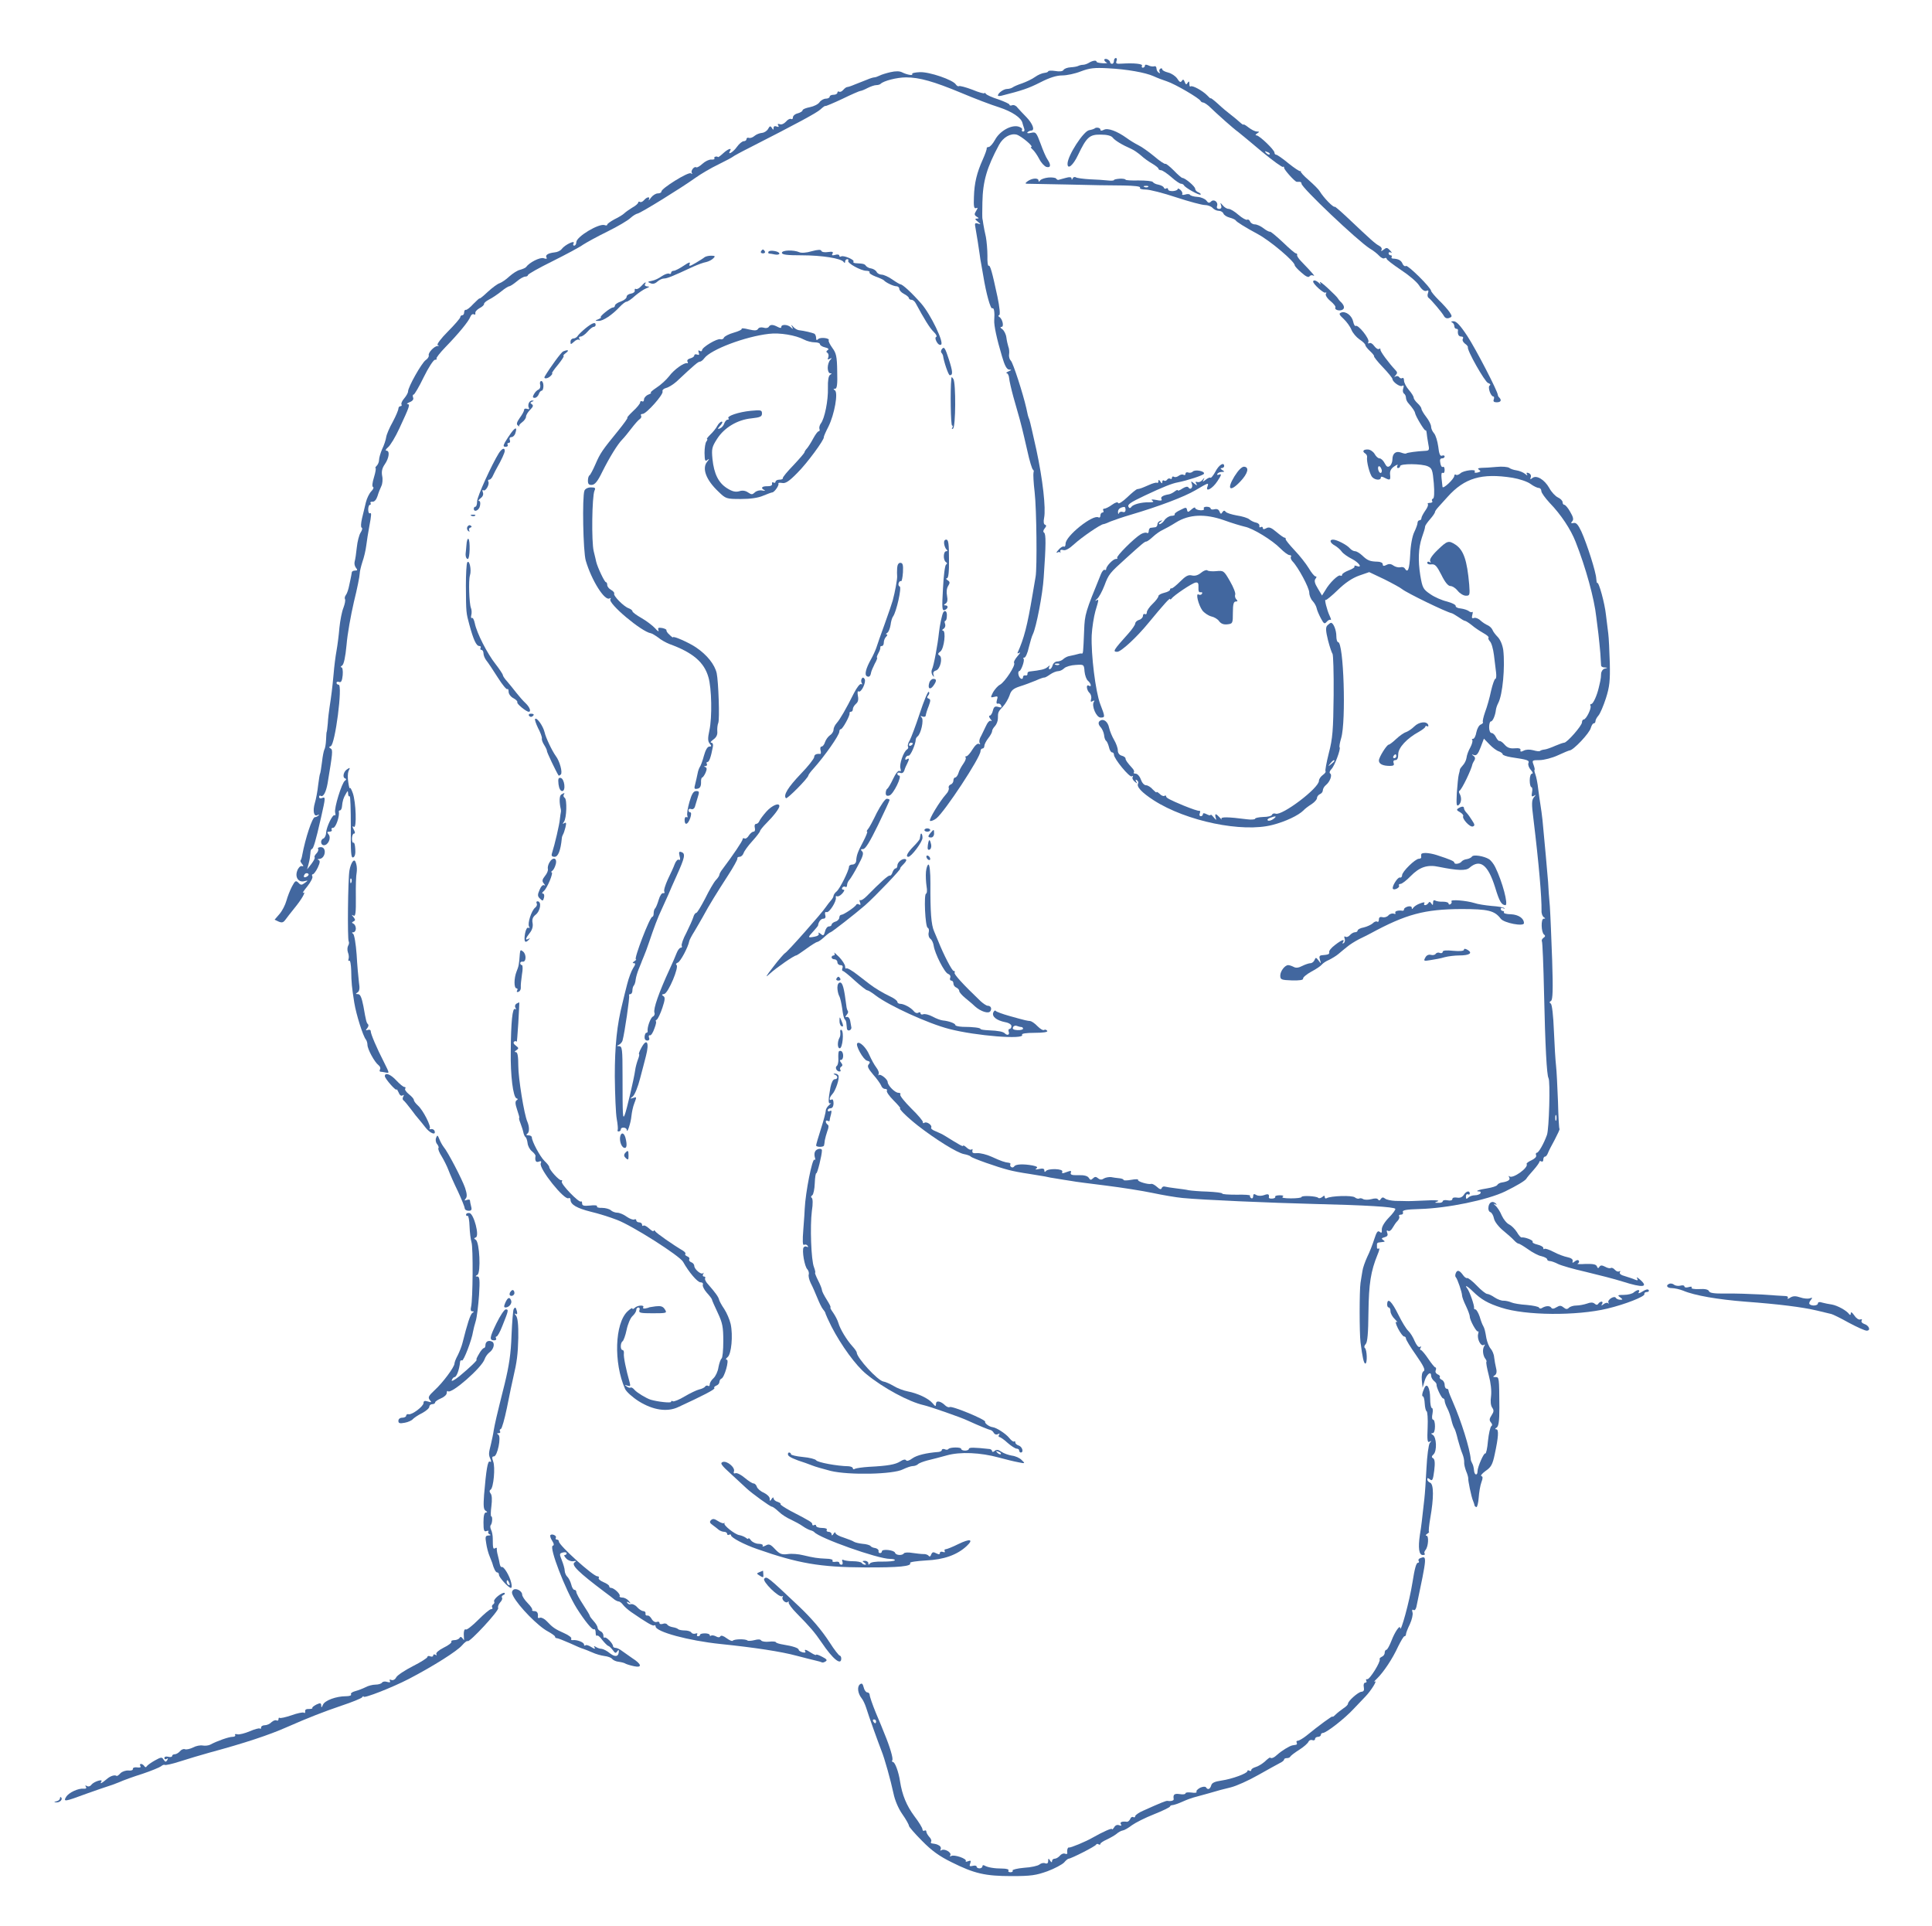 <?xml version="1.0" standalone="no"?>
<!DOCTYPE svg PUBLIC "-//W3C//DTD SVG 20010904//EN"
 "http://www.w3.org/TR/2001/REC-SVG-20010904/DTD/svg10.dtd">
<svg version="1.0" xmlns="http://www.w3.org/2000/svg"
 width="999pt" height="996pt" viewBox="0 0 999 996"
 preserveAspectRatio="xMidYMid meet">

<g transform="translate(0,996) scale(0.1,-0.1)"
fill="#42679F" stroke="none">
<path d="M5710 9651 c0 -5 6 -12 13 -15 6 -2 -3 -4 -20 -3 -18 1 -33 4 -33 8
0 9 -21 6 -40 -6 -8 -5 -22 -10 -30 -10 -8 0 -19 -3 -25 -6 -5 -3 -23 -6 -39
-7 -17 -1 -33 -7 -37 -14 -4 -7 -21 -9 -43 -5 -20 3 -36 2 -36 -2 0 -3 -9 -7
-20 -8 -11 -1 -33 -10 -48 -21 -15 -11 -45 -25 -67 -33 -22 -7 -44 -17 -49
-21 -6 -4 -18 -8 -29 -8 -17 0 -47 -21 -47 -34 0 -3 8 -3 18 -1 107 27 140 38
201 69 49 25 84 36 114 36 23 0 66 9 96 21 45 17 70 20 140 16 99 -5 193 -22
236 -41 17 -8 48 -20 70 -27 42 -14 167 -87 173 -101 2 -4 8 -8 13 -8 5 0 17
-8 28 -17 48 -46 131 -120 153 -135 12 -10 69 -56 124 -103 56 -46 104 -81
108 -78 3 4 6 1 6 -5 0 -10 55 -71 65 -72 3 0 10 0 15 0 6 0 10 -4 10 -10 0
-20 290 -295 353 -335 18 -10 40 -28 49 -38 9 -10 22 -16 27 -12 6 3 11 2 11
-3 0 -5 33 -30 73 -57 40 -26 83 -62 95 -81 14 -22 27 -31 37 -28 11 5 13 2 9
-11 -4 -9 -3 -20 2 -24 13 -9 71 -77 81 -96 6 -10 16 -13 26 -9 16 6 17 8 2
31 -9 13 -34 41 -56 62 -21 21 -39 43 -39 47 0 16 -120 135 -130 129 -6 -4
-14 2 -18 12 -7 17 -22 25 -49 26 -7 0 -10 4 -7 9 3 4 0 8 -5 8 -6 0 -11 5
-11 11 0 5 6 7 13 3 6 -4 4 1 -5 11 -15 16 -19 16 -34 4 -10 -8 -15 -9 -11 -2
5 7 -1 17 -13 23 -20 11 -36 25 -165 147 -33 31 -62 56 -63 54 -7 -6 -59 48
-78 80 -5 9 -30 34 -56 57 -26 22 -45 43 -42 46 2 3 1 4 -2 1 -4 -2 -31 16
-61 40 -30 25 -59 45 -64 45 -5 0 -9 5 -9 11 0 14 -78 89 -93 89 -7 0 -6 4 3
10 13 8 13 10 -1 10 -9 0 -28 9 -43 21 -14 11 -26 18 -26 15 0 -3 -8 2 -19 12
-10 9 -31 27 -47 39 -16 12 -46 37 -66 56 -21 19 -38 32 -38 29 0 -3 -8 4 -17
14 -24 25 -79 55 -87 47 -3 -3 -6 2 -6 13 0 14 -2 16 -9 6 -6 -11 -10 -10 -15
4 -5 14 -9 15 -15 6 -6 -10 -12 -7 -24 12 -9 13 -30 27 -47 31 -16 4 -30 11
-30 16 0 6 -5 7 -10 4 -6 -4 -7 -11 -4 -17 4 -7 2 -8 -4 -4 -7 4 -12 14 -12
22 0 9 -6 14 -12 11 -7 -2 -21 0 -30 5 -12 5 -18 5 -18 -2 0 -5 -5 -10 -11
-10 -5 0 -7 5 -4 10 6 10 -41 15 -104 11 -27 -2 -33 0 -28 13 4 9 2 16 -3 16
-6 0 -10 -7 -10 -15 0 -8 -4 -15 -10 -15 -5 0 -10 4 -10 9 0 5 -7 11 -15 15
-8 3 -15 1 -15 -3z m855 -489 c-3 -3 -11 0 -18 7 -9 10 -8 11 6 5 10 -3 15 -9
12 -12z"/>
<path d="M4605 9587 c-22 -5 -48 -13 -57 -18 -10 -5 -22 -9 -27 -9 -5 0 -22
-5 -38 -12 -15 -6 -30 -12 -33 -13 -3 -1 -18 -7 -33 -13 -16 -7 -32 -12 -36
-12 -5 0 -14 -7 -21 -15 -7 -8 -16 -12 -21 -9 -5 3 -9 0 -9 -5 0 -6 -9 -11
-20 -11 -11 0 -20 -4 -20 -10 0 -5 -9 -10 -19 -10 -11 0 -26 -8 -33 -18 -7
-11 -30 -22 -50 -26 -21 -4 -38 -11 -38 -16 0 -5 -11 -12 -25 -16 -14 -3 -25
-13 -25 -21 0 -8 -4 -11 -10 -8 -5 3 -17 -3 -26 -14 -10 -11 -24 -17 -32 -13
-10 3 -13 1 -8 -6 5 -8 2 -10 -8 -6 -10 4 -16 1 -16 -7 0 -12 -2 -12 -9 0 -7
11 -11 10 -19 -5 -6 -11 -20 -20 -32 -21 -12 -1 -30 -8 -39 -16 -9 -8 -22 -12
-28 -10 -7 3 -13 0 -13 -6 0 -6 -6 -11 -14 -11 -8 0 -24 -13 -36 -30 -19 -27
-50 -45 -35 -20 11 18 -11 10 -35 -12 -14 -13 -26 -22 -27 -20 -7 6 -24 1 -19
-6 3 -5 -4 -8 -16 -7 -11 1 -32 -9 -46 -22 -13 -12 -28 -21 -32 -18 -11 7 -31
-20 -22 -30 4 -5 1 -5 -6 -1 -14 8 -152 -78 -152 -94 0 -6 -8 -10 -19 -10 -10
0 -26 -10 -35 -22 -9 -13 -14 -17 -11 -10 9 17 -10 15 -25 -3 -7 -8 -16 -12
-21 -9 -5 3 -9 1 -9 -3 0 -5 -13 -17 -30 -26 -16 -10 -35 -23 -42 -30 -7 -7
-30 -21 -51 -31 -20 -11 -37 -23 -37 -27 0 -5 -6 -6 -13 -3 -29 11 -147 -60
-147 -88 0 -10 -5 -18 -11 -18 -5 0 -7 5 -4 10 14 22 -43 -4 -61 -28 -6 -8
-22 -16 -37 -17 -34 -4 -49 -14 -41 -27 4 -6 -1 -8 -15 -3 -19 6 -74 -22 -91
-46 -3 -4 -17 -10 -31 -14 -14 -3 -38 -19 -55 -34 -17 -16 -39 -31 -50 -35
-11 -3 -39 -24 -62 -45 -23 -22 -42 -37 -42 -34 0 3 -14 -10 -32 -28 -17 -19
-35 -33 -40 -31 -4 1 -8 -5 -8 -13 0 -8 -4 -15 -10 -15 -5 0 -10 -4 -10 -10 0
-5 -29 -39 -64 -74 -36 -36 -59 -67 -53 -70 9 -3 8 -5 -1 -5 -17 -1 -49 -35
-45 -48 2 -6 -5 -18 -16 -25 -21 -15 -91 -139 -91 -162 0 -7 -9 -23 -20 -36
-11 -12 -17 -27 -14 -31 3 -5 0 -9 -5 -9 -6 0 -11 -6 -11 -13 0 -7 -13 -38
-29 -68 -17 -30 -32 -65 -34 -79 -2 -14 -11 -42 -21 -62 -9 -21 -16 -46 -16
-56 0 -10 -5 -23 -12 -30 -7 -7 -9 -12 -6 -12 3 0 0 -21 -8 -47 -9 -29 -11
-49 -5 -51 5 -2 1 -12 -9 -22 -10 -10 -23 -36 -28 -57 -5 -21 -14 -58 -20 -83
-6 -26 -7 -46 -2 -48 5 -2 3 -13 -5 -25 -8 -12 -17 -47 -20 -77 -3 -30 -8 -63
-11 -73 -3 -10 0 -24 6 -32 10 -12 9 -15 -4 -15 -9 0 -17 -4 -17 -10 -1 -5 -2
-13 -3 -17 -1 -5 -5 -26 -10 -48 -4 -22 -12 -45 -18 -52 -5 -7 -7 -16 -4 -21
3 -6 -1 -25 -8 -44 -8 -19 -17 -65 -21 -104 -3 -38 -10 -91 -15 -119 -5 -27
-12 -81 -15 -120 -7 -76 -12 -114 -21 -172 -3 -21 -8 -58 -9 -83 -2 -25 -5
-45 -6 -45 -1 0 -2 -18 -3 -40 -1 -23 -5 -45 -9 -51 -3 -6 -9 -35 -12 -64 -4
-30 -8 -57 -10 -60 -2 -3 -6 -30 -10 -60 -3 -30 -11 -72 -17 -92 -12 -41 -5
-73 14 -62 8 4 10 3 5 -2 -5 -5 -13 -9 -19 -9 -13 0 -49 -109 -65 -195 -2 -13
-6 -26 -9 -29 -2 -2 1 -10 8 -18 9 -11 8 -13 -2 -11 -7 2 -18 -9 -23 -24 -13
-34 7 -62 37 -54 20 5 20 4 2 -9 -16 -12 -21 -12 -33 1 -13 13 -17 11 -33 -19
-10 -19 -23 -52 -29 -74 -6 -22 -22 -53 -36 -69 l-25 -29 21 -10 c17 -7 24 -5
35 10 8 11 29 38 46 59 38 46 63 90 46 80 -7 -4 3 11 21 33 18 23 30 46 26 52
-3 6 -2 11 3 11 4 0 16 15 25 34 12 26 13 36 4 40 -7 2 -5 5 4 5 32 2 40 61 8
61 -11 0 -18 -4 -14 -9 3 -5 -1 -16 -9 -24 -8 -8 -12 -17 -9 -20 3 -3 -5 -18
-17 -34 l-22 -28 8 30 c5 17 8 40 9 53 0 12 3 22 7 22 8 0 20 39 48 163 24
106 24 108 5 101 -8 -4 -15 -1 -15 6 0 6 4 9 9 5 13 -7 27 20 35 65 26 157 28
173 16 180 -10 6 -10 8 0 12 23 7 63 318 41 318 -6 0 -11 4 -11 10 0 5 6 7 14
4 10 -4 15 6 18 35 2 24 -1 41 -7 41 -5 0 -4 4 4 9 9 6 17 43 23 107 4 53 22
153 38 222 17 68 30 134 30 146 0 11 7 39 14 61 8 22 17 60 20 85 3 25 10 68
15 95 12 64 13 77 3 71 -4 -2 -8 6 -8 20 0 13 4 24 9 24 4 0 6 4 3 9 -3 5 2 8
11 7 10 0 19 11 25 29 5 17 14 40 20 52 6 12 8 36 4 53 -4 23 0 40 14 60 22
32 27 70 8 70 -7 0 -3 8 9 18 11 9 38 53 58 97 53 114 57 125 42 126 -6 0 -1
5 12 10 15 6 21 15 17 24 -3 8 -2 15 3 15 4 0 28 40 52 90 24 49 50 89 58 90
8 0 12 3 8 6 -3 3 18 30 46 59 68 70 120 133 129 157 4 11 12 16 18 13 6 -4 9
-1 8 6 -2 7 8 18 22 26 14 7 24 17 23 22 -1 4 10 14 25 22 15 7 43 26 62 41
19 16 39 28 43 28 5 0 22 11 39 25 16 14 36 25 44 25 8 0 14 4 14 8 0 5 57 37
128 72 70 35 141 73 157 85 17 11 73 42 126 68 53 26 107 58 119 70 13 12 30
22 37 23 17 3 227 133 298 184 28 20 82 52 120 70 39 19 72 37 75 40 3 3 41
24 85 46 251 128 347 180 367 198 13 12 24 20 26 18 1 -2 41 15 88 37 47 23
89 41 93 41 5 0 22 7 37 15 16 8 36 15 45 15 9 0 19 3 23 7 15 15 84 33 131
33 69 0 143 -21 285 -80 66 -28 155 -62 197 -75 67 -22 114 -54 120 -81 1 -5
5 -17 8 -26 4 -11 3 -18 -5 -18 -6 0 -8 4 -5 10 3 5 -6 12 -20 16 -38 9 -96
-24 -120 -69 -11 -20 -26 -37 -33 -37 -6 0 -11 -3 -10 -7 1 -5 -8 -30 -20 -57
-31 -69 -44 -122 -46 -194 -2 -48 0 -62 11 -58 10 4 10 1 0 -15 -10 -16 -9
-21 3 -29 13 -8 13 -10 1 -10 -11 0 -10 -4 5 -16 17 -14 17 -15 1 -10 -16 5
-18 2 -13 -22 6 -33 18 -109 22 -139 1 -12 5 -34 8 -50 3 -15 8 -44 11 -63 14
-86 37 -170 46 -164 9 5 13 -20 10 -62 -2 -25 13 -96 40 -186 14 -49 25 -68
37 -69 14 0 14 -2 -3 -9 -11 -5 -15 -9 -10 -9 6 -1 12 -12 13 -26 1 -13 11
-57 22 -97 33 -114 40 -142 45 -163 3 -11 15 -63 27 -115 11 -52 25 -96 29
-98 4 -2 6 -9 3 -15 -2 -7 0 -53 6 -102 10 -88 13 -389 5 -436 -2 -13 -9 -55
-16 -94 -27 -161 -44 -226 -77 -299 -3 -5 2 -5 9 -1 8 5 3 -3 -10 -18 -12 -14
-21 -30 -17 -35 8 -13 -48 -98 -73 -112 -12 -6 -27 -24 -36 -39 -14 -28 -14
-29 6 -24 18 5 20 3 14 -16 -4 -14 -3 -21 5 -19 7 2 15 -3 17 -11 4 -9 0 -11
-15 -6 -17 5 -23 1 -28 -19 -3 -14 -11 -26 -16 -26 -6 0 -4 -8 3 -17 8 -9 9
-14 3 -10 -7 4 -18 -8 -28 -31 -10 -20 -21 -45 -27 -55 -5 -10 -7 -23 -3 -29
4 -7 3 -8 -4 -4 -7 4 -20 -7 -33 -28 -12 -20 -26 -36 -32 -36 -6 0 -7 -3 -4
-6 4 -4 -2 -19 -12 -33 -10 -14 -22 -36 -25 -48 -4 -13 -12 -23 -17 -23 -5 0
-9 -7 -9 -15 0 -9 -6 -18 -14 -21 -8 -3 -13 -11 -10 -18 2 -6 -3 -21 -13 -31
-35 -39 -92 -134 -84 -139 5 -3 20 3 33 13 43 34 228 315 228 347 0 8 5 14 10
14 6 0 10 6 10 14 0 7 9 25 20 39 11 14 20 30 20 37 0 6 7 18 15 26 8 9 15 26
15 40 0 32 1 34 27 62 12 13 27 39 33 56 8 26 19 36 53 47 23 7 60 21 82 30
22 10 42 17 45 16 3 -1 16 6 30 16 13 9 32 17 42 17 9 0 23 7 31 15 8 8 35 16
58 17 44 3 44 3 47 -34 2 -20 10 -42 18 -48 16 -14 20 -35 4 -25 -15 9 -12
-22 3 -37 8 -7 12 -21 9 -32 -4 -14 -2 -17 8 -11 9 5 11 4 6 -4 -13 -20 13
-81 35 -81 24 0 24 3 -2 70 -24 64 -48 255 -44 356 2 39 11 95 19 124 19 64
19 63 4 55 -7 -4 -5 0 4 8 10 7 27 39 39 70 22 59 27 64 111 140 83 75 97 87
105 87 5 0 20 11 35 25 15 14 38 30 50 35 13 6 44 23 69 39 68 42 150 46 249
11 41 -15 89 -29 106 -33 42 -8 143 -70 184 -112 19 -19 40 -35 48 -35 7 0 11
-4 7 -9 -3 -5 1 -15 8 -23 29 -29 87 -137 87 -162 0 -14 8 -34 18 -44 9 -10
18 -26 20 -36 2 -11 12 -34 22 -53 15 -28 19 -31 30 -18 7 8 16 13 20 10 5 -3
2 7 -5 22 -13 27 -29 90 -20 81 3 -2 31 21 62 51 39 38 75 62 111 75 l52 18
78 -37 c42 -21 84 -44 92 -51 25 -20 226 -118 258 -125 4 -1 19 -10 34 -20 14
-10 29 -19 33 -19 4 0 20 -10 35 -22 15 -13 42 -31 60 -41 18 -10 30 -20 27
-24 -3 -3 0 -11 7 -19 8 -7 17 -39 21 -71 4 -32 9 -73 11 -90 2 -18 1 -33 -4
-33 -4 0 -14 -28 -22 -62 -7 -35 -21 -84 -31 -110 -9 -26 -14 -49 -11 -52 2
-3 -2 -8 -11 -12 -9 -3 -19 -21 -23 -40 -3 -19 -11 -34 -17 -34 -6 0 -8 -3 -4
-6 3 -4 -1 -21 -10 -38 -10 -17 -19 -42 -20 -55 -2 -13 -11 -30 -19 -38 -7 -8
-14 -17 -15 -21 0 -4 -3 -16 -6 -27 -3 -11 -7 -53 -10 -94 -3 -62 -2 -72 10
-63 14 12 16 39 4 59 -4 6 -4 13 0 15 11 4 62 110 67 138 1 3 5 11 10 19 5 8
4 17 -5 23 -11 8 -10 9 3 4 13 -4 21 6 34 40 l17 45 29 -30 c16 -17 38 -33 49
-36 10 -4 19 -10 19 -15 0 -4 19 -11 43 -15 88 -13 96 -16 90 -31 -3 -8 3 -24
12 -34 11 -12 13 -20 7 -20 -7 0 -12 -15 -12 -35 0 -19 4 -35 9 -35 4 0 6 -12
3 -26 -4 -21 -2 -25 9 -19 12 8 12 6 0 -8 -11 -14 -12 -33 -2 -110 29 -239 43
-406 42 -476 -1 -14 5 -28 11 -33 10 -6 10 -8 0 -8 -15 0 -13 -71 2 -82 8 -6
6 -11 -3 -17 -7 -5 -11 -13 -8 -18 3 -5 8 -126 11 -268 6 -274 14 -424 23
-439 10 -15 3 -265 -8 -294 -16 -45 -43 -92 -52 -92 -5 0 -7 -6 -4 -13 3 -8
-7 -18 -24 -26 -16 -7 -27 -16 -25 -19 12 -19 -73 -79 -89 -64 -5 4 -5 1 -1
-6 7 -12 -6 -21 -39 -26 -9 -1 -20 -7 -23 -13 -4 -6 -27 -13 -51 -17 -42 -6
-69 -16 -42 -16 7 0 9 -4 6 -10 -3 -5 -16 -10 -29 -10 -12 0 -27 -5 -34 -12
-9 -9 -12 -8 -12 6 0 9 5 14 10 11 6 -3 10 -1 10 4 0 17 -19 13 -31 -7 -8 -12
-20 -17 -35 -14 -14 2 -24 0 -24 -7 0 -7 -10 -10 -25 -7 -14 3 -25 0 -25 -5 0
-5 -10 -9 -22 -8 -22 0 -22 1 -3 8 11 5 -17 7 -65 4 -47 -2 -92 -4 -100 -3 -8
0 -33 1 -55 1 -22 1 -46 6 -53 12 -10 8 -16 7 -22 -2 -5 -9 -10 -9 -14 -3 -4
7 -17 7 -35 2 -15 -4 -34 -4 -42 0 -7 5 -17 6 -21 3 -5 -2 -15 0 -22 6 -14 12
-126 8 -146 -4 -5 -3 -10 -1 -10 6 0 8 -3 9 -13 0 -8 -6 -17 -8 -21 -4 -9 9
-86 13 -86 4 0 -4 -25 -7 -55 -7 -32 0 -50 3 -43 8 8 5 3 8 -15 8 -16 0 -26
-4 -23 -8 2 -4 -4 -8 -14 -9 -11 -1 -19 1 -19 5 3 18 -3 21 -24 13 -14 -5 -30
-5 -40 0 -13 8 -17 6 -17 -6 0 -9 -5 -13 -10 -10 -6 4 -8 9 -6 13 2 4 -29 6
-70 5 -41 0 -74 2 -74 6 0 4 -34 8 -76 10 -41 1 -85 5 -97 7 -12 3 -42 7 -67
10 -25 3 -50 7 -57 9 -6 2 -14 -1 -16 -8 -3 -8 -10 -7 -24 6 -11 10 -24 17
-29 16 -17 -5 -74 13 -69 20 2 5 -13 5 -35 1 -22 -4 -40 -4 -40 -1 0 4 -10 8
-22 9 -13 1 -32 4 -43 6 -11 1 -28 -2 -37 -7 -11 -8 -21 -7 -30 1 -11 9 -17 9
-27 -1 -9 -9 -14 -9 -21 3 -6 10 -24 15 -54 14 -33 -1 -43 2 -39 13 4 11 0 11
-22 3 -21 -8 -26 -8 -22 2 6 16 -74 18 -85 3 -5 -6 -8 -5 -8 4 0 9 -8 11 -27
7 -18 -4 -23 -3 -15 2 10 7 5 11 -18 16 -48 9 -88 7 -95 -4 -4 -6 -11 -8 -16
-4 -5 3 -7 9 -5 13 3 4 0 8 -7 9 -21 2 -41 9 -89 31 -26 12 -60 20 -75 19 -21
-2 -27 1 -25 12 2 8 0 12 -4 7 -4 -4 -16 0 -26 10 -10 9 -18 13 -18 9 0 -6
-16 3 -95 52 -11 7 -32 17 -47 23 -16 6 -26 14 -23 19 7 11 -22 33 -35 25 -6
-4 -9 -2 -8 3 2 5 -25 37 -60 71 -34 34 -60 66 -57 72 4 5 -1 9 -10 9 -17 0
-54 37 -55 55 0 15 -37 44 -46 37 -4 -4 -4 -2 -1 4 4 7 -2 22 -12 35 -10 13
-26 42 -36 65 -16 38 -51 72 -62 60 -11 -10 31 -85 50 -90 16 -4 18 -8 9 -19
-9 -10 -3 -22 23 -53 19 -21 37 -47 41 -56 3 -10 12 -18 20 -18 8 0 13 -4 10
-9 -4 -5 12 -28 34 -50 23 -23 38 -41 35 -41 -11 0 33 -44 90 -89 91 -71 203
-141 239 -148 17 -3 33 -9 36 -13 6 -8 139 -55 195 -69 22 -6 69 -15 105 -20
36 -6 74 -12 85 -14 11 -3 38 -8 60 -11 22 -4 56 -9 75 -12 19 -4 100 -14 180
-24 80 -10 188 -27 240 -38 52 -11 122 -23 155 -26 103 -10 450 -25 685 -31
259 -6 409 -15 415 -25 2 -4 -13 -25 -34 -46 -23 -24 -37 -48 -36 -62 1 -16
-1 -19 -11 -11 -10 8 -16 -1 -28 -38 -8 -26 -24 -67 -36 -91 -11 -24 -23 -57
-25 -73 -3 -16 -7 -44 -10 -62 -6 -39 -6 -259 0 -307 10 -79 17 -110 25 -110
11 0 9 73 -3 81 -4 3 -3 12 5 20 9 10 13 55 14 164 2 149 12 212 47 298 9 21
12 35 7 32 -6 -3 -10 -1 -10 4 0 6 0 14 0 19 0 4 5 8 10 8 6 1 16 2 23 3 9 1
9 3 -1 10 -10 6 -9 10 7 14 15 4 19 10 14 23 -4 11 -3 15 5 10 6 -4 16 3 23
16 7 12 18 29 26 36 7 8 11 18 8 23 -4 5 1 9 9 9 9 0 13 6 10 13 -4 10 16 14
87 16 144 4 351 47 442 91 61 30 101 54 109 65 3 6 20 26 37 45 17 19 31 39
31 43 0 5 5 5 10 2 6 -3 10 1 10 9 0 9 4 16 9 16 5 0 11 8 15 18 3 9 19 40 35
69 15 29 27 54 25 56 -3 2 -6 67 -8 143 -3 76 -7 159 -10 184 -3 25 -8 106
-11 179 -3 81 -10 138 -16 142 -8 5 -8 9 1 14 9 6 11 56 6 209 -4 110 -9 236
-12 280 -4 43 -8 99 -9 125 -3 43 -19 215 -29 321 -3 25 -7 59 -10 75 -3 17
-8 54 -12 84 -3 30 -10 65 -15 78 -5 12 -6 23 -4 23 2 0 0 11 -5 25 -9 24 -8
25 31 25 22 0 65 11 95 25 30 14 57 25 60 25 19 0 104 90 110 117 4 13 10 23
15 23 5 0 9 5 9 12 0 6 7 19 15 28 9 10 26 50 39 90 19 60 22 90 20 183 -2 62
-5 130 -8 152 -3 22 -8 66 -12 97 -6 58 -37 172 -45 164 -2 -2 -4 8 -5 22 -1
33 -48 180 -77 244 -17 36 -27 47 -40 44 -14 -3 -16 -1 -7 9 8 9 5 22 -11 49
-11 20 -25 36 -30 36 -5 0 -9 6 -9 13 0 8 -11 19 -24 25 -13 6 -34 28 -45 49
-25 44 -67 69 -88 51 -10 -8 -12 -7 -8 4 4 9 -1 18 -10 22 -11 4 -14 2 -9 -7
5 -7 0 -6 -10 3 -10 8 -30 16 -44 18 -15 2 -32 8 -38 13 -7 5 -36 8 -65 5 -30
-3 -65 -5 -79 -5 -18 -1 -21 -4 -12 -10 10 -6 9 -10 -7 -14 -13 -3 -19 -1 -15
5 9 14 -58 6 -74 -9 -8 -7 -18 -11 -23 -8 -5 4 -9 1 -9 -5 0 -16 -60 -72 -61
-57 -1 7 -3 27 -5 45 -2 20 0 31 6 27 6 -3 10 3 10 15 0 12 -4 19 -9 16 -5 -3
-11 5 -13 19 -4 17 -1 25 8 25 8 0 14 4 14 10 0 5 -6 7 -14 4 -9 -4 -15 9 -19
47 -4 28 -13 59 -22 69 -8 9 -15 24 -15 34 0 10 -11 32 -25 50 -14 18 -25 37
-25 43 0 5 -9 18 -20 28 -11 10 -20 23 -20 29 0 6 -11 24 -25 40 -14 16 -25
38 -25 48 0 11 -4 17 -9 13 -5 -3 -12 -1 -16 5 -4 6 -12 7 -18 4 -9 -5 -9 -4
0 6 9 10 9 16 0 25 -35 37 -82 100 -79 108 1 5 -2 6 -7 3 -5 -4 -16 3 -25 15
-8 12 -19 18 -25 15 -6 -4 -9 -1 -5 7 6 16 -53 90 -66 82 -4 -3 -10 8 -13 23
-7 31 -39 55 -62 46 -13 -5 -11 -11 13 -33 15 -14 34 -40 40 -56 7 -17 26 -39
42 -50 17 -11 30 -24 30 -29 0 -5 11 -19 24 -31 14 -13 23 -25 21 -27 -2 -2
18 -28 45 -56 28 -29 50 -57 50 -61 0 -15 39 -43 50 -36 9 5 10 1 6 -13 -4
-11 -2 -23 4 -27 5 -3 10 -13 10 -21 0 -9 6 -22 13 -29 21 -24 32 -40 34 -50
3 -18 50 -95 54 -90 3 2 5 -4 6 -13 1 -9 4 -34 8 -54 7 -35 6 -38 -16 -39 -43
-2 -92 -9 -97 -13 -2 -3 -14 -1 -27 4 -27 10 -45 -4 -45 -36 0 -12 -6 -27 -13
-33 -11 -8 -17 -5 -27 14 -7 14 -19 25 -26 25 -8 0 -19 10 -26 23 -7 12 -23
23 -35 23 -24 1 -31 -10 -13 -21 6 -4 10 -12 9 -18 -4 -22 14 -91 27 -104 15
-16 44 -17 44 -3 0 7 6 7 19 0 29 -15 32 -13 29 16 -2 18 4 31 22 43 13 9 21
11 16 4 -4 -7 -2 -13 3 -13 6 0 11 5 11 10 0 14 113 13 143 -1 22 -10 25 -19
31 -87 4 -49 2 -78 -4 -80 -6 -2 -8 -8 -4 -13 3 -5 -3 -9 -12 -9 -10 0 -14 -3
-11 -6 4 -4 -2 -19 -13 -34 -11 -16 -20 -33 -20 -39 0 -6 -4 -11 -10 -11 -5 0
-10 -6 -10 -13 0 -8 -8 -29 -17 -48 -10 -20 -19 -67 -21 -116 -4 -78 -12 -98
-28 -72 -3 6 -14 9 -23 6 -10 -2 -26 2 -36 9 -12 9 -23 10 -36 3 -14 -7 -19
-6 -19 4 0 7 -12 13 -27 13 -39 1 -52 6 -79 32 -13 12 -29 22 -37 22 -8 0 -20
7 -27 15 -14 17 -67 45 -87 45 -21 0 -15 -18 10 -31 12 -7 28 -21 35 -31 7
-10 31 -27 53 -38 37 -19 57 -49 23 -36 -8 3 -13 2 -10 -2 3 -5 -11 -14 -30
-21 -18 -7 -34 -17 -34 -22 0 -6 -4 -8 -9 -5 -10 7 -56 -37 -78 -76 l-17 -27
-22 37 c-16 26 -19 40 -12 49 7 9 7 13 0 13 -5 0 -21 19 -35 43 -14 23 -47 65
-73 92 -26 28 -47 53 -46 58 1 4 -1 7 -5 7 -5 0 -23 13 -42 29 -27 23 -39 28
-53 20 -12 -7 -18 -6 -18 1 0 6 -5 8 -10 5 -6 -4 -9 -1 -8 6 2 7 -6 15 -17 17
-11 2 -27 10 -35 17 -8 7 -37 16 -65 20 -27 5 -53 13 -57 19 -6 8 -11 7 -17
-2 -6 -11 -10 -10 -15 3 -4 11 -13 15 -26 12 -11 -3 -20 -1 -20 4 0 5 -9 9
-21 9 -11 0 -17 -4 -14 -10 4 -6 -5 -9 -19 -8 -15 1 -26 7 -26 12 0 5 -9 1
-19 -8 -17 -15 -20 -16 -23 -2 -3 14 -6 14 -35 -1 -18 -8 -31 -18 -29 -22 3
-4 -5 -8 -17 -8 -12 -1 -28 -11 -36 -23 -7 -11 -19 -20 -25 -20 -6 0 -4 5 4
11 13 9 13 10 0 6 -8 -2 -15 -10 -15 -18 0 -8 -6 -15 -12 -15 -7 -1 -17 -2
-23 -3 -5 0 -10 -8 -10 -17 0 -8 -4 -13 -10 -9 -5 3 -19 0 -31 -7 -34 -20
-129 -115 -122 -122 4 -3 0 -6 -7 -6 -14 0 -50 -37 -50 -52 0 -5 -4 -7 -8 -4
-4 2 -13 -7 -19 -22 -80 -196 -84 -207 -87 -292 -5 -121 -5 -120 -13 -119 -5
1 -10 0 -13 -1 -6 -2 -34 -9 -55 -13 -8 -2 -21 -9 -27 -15 -7 -7 -21 -12 -31
-12 -10 0 -21 -9 -24 -20 -3 -11 -10 -20 -15 -20 -5 0 -6 6 -2 13 5 8 2 8 -9
-2 -15 -12 -34 -16 -94 -23 -7 -1 -11 -6 -10 -12 1 -6 -4 -10 -10 -8 -7 1 -13
-2 -13 -8 0 -18 -18 -10 -23 10 -3 11 -1 20 3 20 10 0 30 56 23 64 -4 3 -2 6
4 6 6 0 17 24 23 53 7 28 16 59 21 68 17 34 51 207 56 294 12 170 12 224 2
231 -6 4 -5 12 3 22 9 11 10 16 2 19 -7 2 -9 16 -5 35 10 50 -7 200 -40 353
-17 77 -33 147 -36 155 -7 17 -9 25 -16 60 -17 75 -69 236 -80 245 -6 6 -11
20 -9 33 2 13 0 31 -4 40 -3 9 -8 31 -10 47 -2 17 -12 36 -21 43 -11 7 -12 12
-4 12 14 0 5 41 -11 51 -7 4 -7 8 -1 10 6 2 2 41 -9 94 -28 131 -38 166 -46
161 -4 -2 -7 21 -6 52 0 32 -4 75 -8 97 -5 22 -11 51 -13 65 -2 14 -4 27 -5
30 -1 3 -1 40 0 83 2 110 23 181 86 298 21 39 59 61 91 53 24 -7 92 -64 75
-64 -4 0 0 -6 8 -13 8 -7 23 -28 34 -49 10 -20 27 -38 37 -41 22 -6 25 10 6
38 -8 11 -24 48 -36 82 -22 59 -25 62 -50 56 -15 -3 -22 -2 -18 3 5 5 14 9 20
9 20 1 7 36 -26 70 -18 18 -38 40 -46 49 -7 10 -19 15 -27 12 -8 -3 -14 -2
-14 3 0 4 -26 16 -57 27 -32 10 -61 23 -65 29 -4 5 -8 7 -8 3 0 -3 -28 4 -61
18 -34 13 -65 21 -70 19 -4 -3 -11 1 -16 8 -14 24 -137 66 -186 64 -25 -1 -43
-5 -40 -10 6 -9 -26 -4 -52 9 -13 7 -34 7 -60 1z m2538 -2052 c4 -8 2 -17 -2
-20 -5 -2 -11 4 -14 15 -6 23 8 27 16 5z m677 -45 c36 -6 78 -20 94 -32 16
-12 36 -21 43 -21 7 0 13 -7 13 -16 0 -9 20 -36 43 -61 59 -61 109 -137 134
-201 53 -134 97 -295 107 -389 3 -25 8 -64 11 -87 3 -24 7 -69 10 -100 2 -32
4 -61 4 -65 1 -5 9 -9 19 -9 16 -1 16 -2 0 -6 -10 -2 -18 -14 -19 -26 0 -12
-2 -29 -4 -37 -2 -8 -5 -24 -8 -35 -9 -40 -29 -85 -39 -85 -5 0 -7 -4 -4 -9 7
-11 -22 -71 -35 -71 -5 0 -9 -7 -9 -15 0 -17 -77 -105 -92 -105 -5 0 -25 -7
-46 -16 -20 -9 -45 -18 -54 -19 -10 -1 -21 -4 -24 -7 -3 -4 -19 -2 -36 3 -19
5 -38 4 -49 -2 -14 -7 -19 -7 -17 3 2 8 -8 11 -30 9 -24 -2 -38 3 -52 19 -10
12 -22 20 -27 19 -4 -1 -12 8 -18 20 -5 11 -15 21 -22 21 -8 0 -13 13 -13 30
0 17 4 30 9 30 10 0 23 32 26 60 1 8 6 24 12 35 23 43 36 187 26 274 -4 27
-15 53 -28 67 -12 12 -25 29 -28 38 -4 9 -15 19 -24 23 -10 4 -27 15 -38 25
-10 10 -26 16 -33 13 -11 -4 -13 0 -9 16 3 11 3 18 0 15 -4 -3 -12 -1 -19 5
-7 5 -25 11 -41 13 -15 1 -27 7 -26 13 1 6 -19 16 -45 23 -26 6 -65 23 -86 38
-37 25 -41 32 -52 97 -12 77 -10 140 8 195 12 36 15 43 17 58 0 5 12 22 26 38
14 16 25 32 25 37 0 4 8 15 18 26 9 10 31 34 47 52 88 98 176 124 335 99z
m-2343 -966 c-3 -3 -12 -4 -19 -1 -8 3 -5 6 6 6 11 1 17 -2 13 -5z m-3888
-1095 c-16 -10 -23 -4 -14 10 3 6 11 8 17 5 6 -4 5 -9 -3 -15z m6458 -1261
c-3 -7 -5 -2 -5 12 0 14 2 19 5 13 2 -7 2 -19 0 -25z"/>
<path d="M7433 7116 c-29 -28 -42 -49 -38 -57 5 -8 4 -10 -3 -5 -7 4 -12 2
-12 -4 0 -6 10 -10 22 -8 18 2 27 -7 51 -54 19 -39 35 -58 47 -58 10 0 27 -11
38 -25 11 -14 30 -25 42 -25 20 0 21 3 17 58 -11 126 -29 178 -71 206 -36 23
-42 21 -93 -28z"/>
<path d="M5659 9295 c-3 -2 -15 -6 -27 -8 -29 -4 -112 -132 -112 -174 0 -32
29 -8 54 45 45 94 60 107 118 106 33 0 55 -6 62 -16 11 -14 46 -36 96 -58 14
-6 36 -22 50 -34 14 -13 40 -32 58 -42 17 -10 32 -22 32 -26 0 -4 6 -8 13 -8
7 0 31 -16 53 -35 21 -19 44 -35 51 -35 6 0 13 -4 15 -8 5 -12 80 -54 86 -48
3 3 -3 8 -12 12 -9 3 -16 12 -16 18 0 12 -52 56 -66 56 -4 0 -24 17 -45 39
-21 21 -40 36 -43 34 -3 -3 -29 14 -58 39 -29 24 -66 50 -83 58 -16 8 -44 25
-60 37 -49 35 -97 53 -117 42 -12 -6 -18 -6 -18 1 0 10 -23 14 -31 5z"/>
<path d="M5420 9042 c-19 -2 -38 -9 -42 -15 -5 -8 -8 -8 -8 -1 0 15 -31 14
-55 -2 -14 -10 -15 -14 -5 -14 8 0 103 -2 210 -4 107 -3 237 -5 288 -5 59 -1
91 -5 87 -11 -4 -6 8 -10 30 -10 19 0 90 -18 156 -40 67 -22 134 -40 149 -40
15 0 33 -7 40 -15 7 -8 21 -15 32 -15 10 0 21 -6 24 -14 3 -8 17 -17 32 -21
15 -4 29 -10 32 -15 5 -8 50 -36 115 -71 63 -34 190 -141 190 -161 0 -4 15
-21 34 -37 23 -21 37 -27 42 -20 4 6 13 8 20 4 13 -7 -6 15 -61 72 -14 14 -24
29 -23 34 2 5 -1 9 -6 9 -5 0 -35 26 -67 57 -33 31 -63 56 -67 55 -5 -1 -20 7
-34 18 -14 11 -34 20 -45 20 -10 0 -21 7 -24 15 -4 8 -10 12 -15 9 -5 -3 -25
8 -45 25 -19 17 -42 31 -51 31 -9 0 -22 8 -30 18 -14 16 -14 16 -9 0 4 -12 0
-18 -10 -18 -10 0 -14 6 -11 14 8 21 -16 39 -31 24 -9 -9 -15 -8 -24 5 -7 9
-28 18 -46 19 -19 1 -36 6 -39 11 -2 4 -14 5 -25 1 -11 -3 -18 -2 -15 2 3 5
-1 15 -9 22 -8 7 -14 9 -14 5 0 -5 -11 -10 -25 -11 -14 -1 -25 3 -25 9 0 5 -4
8 -9 5 -5 -4 -11 -2 -13 4 -2 6 -14 12 -27 15 -14 2 -27 9 -30 14 -3 5 -36 8
-74 8 -37 -1 -67 1 -67 4 0 3 -13 6 -30 5 -16 -1 -30 -4 -30 -7 0 -3 -15 -4
-32 -2 -18 2 -60 5 -93 6 -33 2 -65 6 -72 10 -6 4 -14 1 -16 -5 -4 -9 -6 -9
-6 -1 -1 8 -10 9 -31 3 -17 -5 -33 -9 -37 -10 -3 -1 -9 2 -12 7 -3 4 -22 7
-41 5z m517 -48 c-3 -3 -12 -4 -19 -1 -8 3 -5 6 6 6 11 1 17 -2 13 -5z"/>
<path d="M3935 8660 c-3 -5 1 -10 10 -10 9 0 13 5 10 10 -3 6 -8 10 -10 10 -2
0 -7 -4 -10 -10z"/>
<path d="M3974 8659 c-3 -5 -2 -9 3 -10 4 0 18 -2 31 -5 12 -2 22 0 22 5 0 12
-49 20 -56 10z"/>
<path d="M4043 8653 c0 -10 28 -13 103 -13 105 0 203 -16 216 -34 5 -7 8 -7 8
2 0 6 5 12 11 12 5 0 8 -4 5 -8 -7 -12 66 -52 93 -52 12 0 20 -4 17 -8 -3 -5
12 -14 32 -22 20 -7 39 -16 42 -19 10 -12 50 -31 65 -31 8 0 15 -6 15 -13 0
-8 11 -20 25 -27 14 -7 25 -17 25 -22 0 -4 6 -8 13 -8 7 0 17 -8 22 -18 43
-80 73 -129 93 -148 13 -12 18 -24 13 -26 -6 -2 -5 -12 2 -25 7 -13 17 -19 23
-15 17 10 -54 157 -102 212 -50 57 -97 100 -108 100 -3 0 -22 11 -42 25 -20
14 -45 25 -55 25 -10 0 -22 6 -26 14 -4 8 -17 16 -28 18 -11 1 -23 8 -27 13
-7 10 -12 12 -50 14 -12 0 -18 4 -15 8 9 9 -52 35 -64 27 -5 -3 -9 -1 -9 4 0
6 -10 8 -22 4 -15 -4 -19 -2 -13 7 5 9 -1 11 -23 8 -18 -3 -33 0 -35 6 -2 7
-17 7 -50 -2 -26 -8 -54 -10 -64 -5 -29 13 -90 11 -90 -3z"/>
<path d="M3643 8630 c-4 -4 -25 -17 -45 -29 -31 -18 -37 -20 -32 -6 5 12 -3
10 -31 -9 -21 -14 -44 -26 -51 -26 -8 0 -14 -5 -14 -11 0 -5 -5 -7 -10 -4 -6
3 -23 -3 -38 -13 -15 -11 -38 -22 -52 -24 -22 -4 -23 -6 -7 -12 12 -6 24 -3
36 8 10 9 25 16 34 16 16 0 44 11 153 62 23 10 52 21 65 23 13 3 29 11 37 19
12 11 10 14 -11 14 -14 0 -29 -4 -34 -8z"/>
<path d="M6790 8504 c0 -13 55 -62 63 -57 6 3 7 1 3 -6 -4 -6 5 -22 23 -37 17
-14 29 -29 26 -34 -6 -10 16 -19 33 -13 16 6 15 21 -2 39 -8 7 -16 17 -18 21
-2 5 -25 28 -52 53 -27 25 -45 38 -41 30 6 -12 5 -13 -6 -2 -14 13 -29 16 -29
6z"/>
<path d="M3315 8480 c-10 -11 -22 -17 -27 -14 -4 3 -7 0 -6 -8 2 -7 -7 -14
-19 -16 -13 -2 -23 -9 -23 -17 0 -7 -13 -18 -30 -24 -16 -5 -30 -15 -30 -20 0
-6 -5 -11 -11 -11 -13 0 -74 -50 -62 -51 4 0 -1 -4 -12 -9 -20 -8 -20 -9 1 -9
22 -1 70 31 109 73 13 14 29 26 34 26 6 0 26 13 44 30 19 16 45 34 58 39 18 7
20 10 6 10 -10 1 -15 6 -12 11 10 17 -1 11 -20 -10z"/>
<path d="M7508 8293 c6 -2 12 -11 12 -19 0 -8 5 -14 10 -14 6 0 9 -3 9 -7 -3
-21 3 -33 17 -33 9 0 12 -5 8 -12 -4 -6 1 -17 10 -24 10 -7 17 -15 16 -19 -5
-16 87 -178 104 -185 12 -4 15 -9 9 -13 -12 -7 5 -57 19 -57 4 0 5 -7 2 -15
-4 -10 0 -15 15 -15 21 0 27 10 14 24 -5 4 -8 11 -8 14 -1 20 -114 238 -158
305 -37 56 -57 77 -72 76 -11 0 -14 -3 -7 -6z"/>
<path d="M3028 8263 c-18 -15 -37 -33 -41 -40 -4 -7 -15 -13 -22 -13 -8 0 -15
-7 -15 -17 0 -15 1 -15 18 0 10 10 22 14 27 10 4 -5 5 -2 1 5 -4 7 -2 12 7 12
7 0 23 11 35 25 12 14 26 25 32 25 5 0 10 5 10 10 0 17 -17 11 -52 -17z"/>
<path d="M3975 8270 c-4 -6 -16 -8 -27 -4 -12 3 -24 1 -28 -6 -6 -10 -18 -10
-49 -3 -22 6 -39 7 -36 3 3 -4 -16 -13 -41 -20 -25 -7 -48 -19 -51 -26 -2 -7
-11 -10 -18 -8 -15 6 -95 -41 -95 -57 0 -5 -5 -7 -12 -3 -7 5 -9 2 -5 -9 4
-11 2 -14 -9 -10 -7 3 -14 1 -14 -5 0 -5 -9 -12 -21 -15 -12 -3 -18 -10 -14
-17 3 -6 3 -9 -2 -8 -15 5 -68 -33 -93 -67 -14 -18 -43 -45 -65 -59 -21 -14
-35 -26 -30 -27 6 0 0 -4 -12 -9 -13 -5 -23 -17 -23 -25 0 -9 -4 -13 -10 -10
-5 3 -10 1 -10 -6 0 -6 -17 -27 -37 -45 -20 -19 -33 -34 -29 -34 4 0 -17 -29
-46 -65 -84 -103 -94 -117 -119 -175 -13 -30 -27 -56 -31 -58 -4 -2 -8 -14 -8
-27 0 -18 5 -23 21 -22 15 1 30 19 53 67 38 76 80 144 104 168 10 10 31 36 47
57 17 22 36 44 43 48 7 5 10 12 7 18 -4 5 0 9 8 9 19 0 109 101 103 116 -3 7
6 15 18 18 13 3 37 18 54 33 95 89 112 103 121 103 5 0 16 8 23 18 34 45 211
112 334 126 55 7 139 -7 182 -30 15 -8 39 -14 55 -14 15 0 27 -4 27 -10 0 -5
12 -13 26 -16 17 -4 22 -9 14 -14 -8 -5 -9 -10 -2 -14 6 -4 8 -14 5 -23 -5
-12 -3 -14 8 -8 11 6 12 5 2 -6 -7 -7 -13 -26 -13 -41 0 -16 6 -28 13 -28 9 0
9 -2 -1 -8 -8 -6 -12 -29 -11 -68 2 -64 -17 -159 -37 -184 -6 -8 -9 -21 -7
-27 3 -7 1 -13 -4 -13 -5 0 -17 -17 -28 -37 -11 -21 -26 -44 -32 -51 -7 -7
-13 -17 -13 -20 0 -4 -26 -34 -57 -67 -32 -33 -57 -63 -55 -67 1 -5 -7 -8 -18
-8 -11 0 -20 -5 -20 -11 0 -5 -5 -7 -10 -4 -6 4 -9 1 -8 -6 2 -9 -7 -13 -24
-13 -29 1 -37 -10 -15 -20 6 -4 1 -4 -12 -2 -13 3 -30 -2 -38 -10 -13 -12 -17
-12 -35 0 -13 9 -29 12 -46 6 -20 -5 -36 -1 -63 16 -44 28 -67 74 -75 151 -5
52 -3 62 24 104 37 58 105 99 178 106 45 5 54 9 54 25 0 18 -5 19 -58 14 -63
-6 -127 -28 -115 -39 3 -4 1 -7 -5 -7 -6 0 -13 -9 -17 -19 -3 -11 -13 -22 -22
-26 -14 -5 -14 -3 2 15 10 11 13 20 7 20 -6 0 -17 -10 -23 -22 -7 -13 -23 -33
-36 -45 -13 -13 -21 -23 -17 -23 3 0 2 -6 -3 -12 -6 -7 -10 -34 -10 -60 1 -41
3 -46 16 -35 10 7 9 4 -2 -10 -29 -34 -6 -95 58 -155 38 -37 41 -38 116 -38
50 0 90 6 115 17 22 9 43 17 47 17 12 1 37 38 32 46 -2 4 6 5 19 3 17 -4 36 8
78 51 50 49 141 173 138 186 -1 3 10 28 24 55 31 63 51 175 33 187 -9 6 -9 8
1 8 10 0 13 22 11 90 -1 77 -5 94 -25 121 -13 18 -21 35 -19 39 8 12 -43 18
-54 7 -8 -8 -11 -6 -11 5 0 9 -4 19 -8 22 -8 5 -54 16 -82 19 -8 1 -21 9 -28
17 -12 13 -13 13 -6 0 6 -12 4 -13 -7 -2 -16 15 -49 16 -49 2 0 -7 -6 -7 -19
0 -25 13 -38 13 -46 0z"/>
<path d="M4872 8157 c-7 -7 -8 -17 -4 -21 4 -4 7 -11 8 -14 4 -31 28 -102 35
-102 17 0 16 18 -5 83 -18 56 -24 66 -34 54z"/>
<path d="M2912 8143 c-10 -4 -67 -82 -95 -129 -9 -15 16 -13 31 3 7 7 10 13 7
13 -4 0 10 20 31 45 20 25 33 45 28 45 -4 0 1 7 12 15 19 14 12 19 -14 8z"/>
<path d="M4919 8000 c-6 -56 -3 -240 4 -240 4 0 5 -5 1 -12 -4 -7 -3 -8 4 -4
14 9 15 234 2 256 -9 13 -10 13 -11 0z"/>
<path d="M2793 7971 c3 -11 -1 -22 -8 -25 -8 -3 -18 -13 -24 -24 -8 -14 -7
-19 4 -19 8 0 17 9 21 19 3 10 10 18 15 18 5 0 9 11 9 25 0 14 -5 25 -11 25
-6 0 -9 -9 -6 -19z"/>
<path d="M2734 7875 c-3 -8 -3 -19 1 -24 3 -7 0 -8 -9 -5 -9 3 -16 1 -16 -5 0
-7 -10 -25 -22 -41 -16 -23 -19 -33 -10 -40 7 -6 10 -7 7 -3 -3 3 4 12 15 20
11 8 20 21 20 29 0 8 10 24 21 35 16 16 18 23 9 29 -9 6 -9 9 1 13 11 4 11 6
1 6 -7 1 -15 -6 -18 -14z"/>
<path d="M2643 7722 c-11 -15 -25 -37 -32 -49 -10 -19 -9 -23 4 -23 9 0 13 5
10 10 -3 6 -1 10 5 10 7 0 10 7 6 15 -3 9 0 15 9 15 7 0 17 9 20 21 10 31 1
32 -22 1z"/>
<path d="M2580 7618 c-37 -59 -113 -226 -113 -250 0 -16 -4 -28 -9 -28 -4 0
-8 -4 -8 -10 0 -21 28 -9 32 15 3 14 1 25 -5 25 -6 0 -2 6 8 14 11 8 16 19 12
30 -4 10 -3 15 3 11 11 -7 33 32 25 45 -3 6 -1 10 5 10 6 0 15 10 20 23 6 12
14 29 19 37 24 42 41 79 41 89 0 18 -14 13 -30 -11z"/>
<path d="M6285 7522 c-11 -20 -23 -35 -26 -32 -3 3 -14 -2 -24 -10 -17 -13
-18 -13 -11 0 6 12 4 11 -6 -1 -7 -9 -19 -14 -27 -11 -10 3 -11 0 -5 -9 6 -11
3 -10 -11 1 -17 14 -18 13 -12 -2 7 -19 -8 -34 -18 -18 -4 6 -15 4 -31 -6 -13
-9 -24 -13 -24 -9 0 4 -7 1 -16 -6 -9 -7 -23 -14 -31 -15 -30 -5 -44 -14 -37
-25 4 -8 -4 -9 -27 -4 -22 4 -29 3 -21 -3 10 -7 6 -9 -15 -9 -41 1 -85 -11
-93 -24 -5 -7 -10 -8 -14 -1 -8 13 6 23 84 60 91 43 141 63 170 68 51 10 130
36 135 44 8 14 -45 24 -57 12 -6 -6 -17 -8 -24 -5 -8 3 -14 0 -14 -7 0 -6 -5
-8 -10 -5 -6 4 -17 1 -25 -5 -8 -6 -19 -9 -25 -5 -5 3 -10 1 -10 -5 0 -6 -4
-9 -9 -5 -5 3 -12 1 -16 -5 -4 -6 -11 -8 -16 -5 -5 4 -9 0 -9 -7 0 -9 -3 -9
-10 2 -7 11 -10 11 -10 2 0 -7 -3 -11 -8 -8 -4 2 -23 -3 -42 -12 -37 -16 -44
-19 -59 -21 -5 0 -29 -20 -52 -42 -24 -23 -45 -36 -47 -30 -2 7 -14 4 -32 -9
-15 -11 -33 -20 -40 -20 -6 0 -8 -4 -5 -10 3 -5 1 -10 -4 -10 -6 0 -11 -7 -11
-16 0 -8 -4 -12 -10 -9 -28 17 -170 -96 -170 -136 0 -11 -4 -18 -9 -15 -4 3
-17 -4 -27 -16 -11 -12 -14 -18 -7 -15 6 4 13 4 16 0 2 -5 2 -2 0 5 -2 9 3 11
15 8 11 -4 31 7 57 31 38 35 137 103 151 103 3 0 20 6 37 14 18 7 64 23 102
34 149 44 278 93 336 127 68 40 70 41 63 20 -13 -32 25 -13 51 27 20 30 23 39
11 35 -10 -4 -15 -3 -11 3 3 6 14 10 23 10 15 0 15 2 2 10 -10 6 -11 10 -2 10
6 0 12 5 12 10 0 23 -27 7 -45 -28z m-465 -198 c0 -10 -6 -14 -14 -11 -8 3
-17 1 -20 -6 -2 -7 -5 -5 -5 5 -1 15 11 25 32 27 4 1 7 -6 7 -15z"/>
<path d="M6383 7497 c-41 -67 -24 -84 30 -27 40 42 48 75 20 77 -11 1 -30 -18
-50 -50z"/>
<path d="M3022 7423 c-12 -31 -7 -315 7 -362 30 -102 98 -210 123 -195 7 4 8
2 4 -4 -13 -22 162 -169 209 -176 6 -1 23 -11 38 -22 14 -12 41 -27 59 -34
121 -44 179 -94 201 -171 17 -57 20 -207 5 -276 -9 -41 -8 -56 2 -68 10 -12
10 -15 -2 -15 -10 0 -20 -18 -28 -47 -7 -27 -17 -53 -21 -58 -4 -6 -10 -22
-12 -35 -3 -14 -8 -38 -12 -53 -7 -25 -5 -28 11 -25 13 2 19 12 19 31 -1 15 2
27 6 27 3 0 11 11 17 24 8 19 8 26 -1 30 -9 3 -8 5 1 5 7 1 10 6 7 11 -3 6 -2
10 3 10 9 0 18 25 28 78 3 13 -1 22 -8 22 -7 0 -2 7 10 16 16 11 23 25 21 43
-1 14 1 34 5 43 8 18 1 214 -8 257 -10 45 -50 95 -106 133 -36 25 -120 62
-120 53 0 -3 -8 3 -18 13 -11 9 -17 20 -16 23 2 4 -8 9 -22 12 -20 3 -24 1
-19 -12 3 -9 -5 -4 -17 10 -13 14 -44 38 -70 53 -27 15 -48 31 -48 36 0 5 -9
11 -19 15 -25 8 -82 66 -75 76 2 4 -5 13 -16 19 -11 6 -20 17 -20 25 0 8 -3
15 -7 15 -7 0 -43 76 -50 105 -1 6 -7 30 -13 55 -12 48 -9 283 4 313 7 14 3
17 -18 17 -16 0 -30 -7 -34 -17z"/>
<path d="M2438 7293 c7 -3 16 -2 19 1 4 3 -2 6 -13 5 -11 0 -14 -3 -6 -6z"/>
<path d="M2416 7235 c-3 -8 0 -17 6 -21 6 -4 8 -3 4 4 -3 5 -1 12 6 14 8 3 9
6 1 11 -6 4 -13 0 -17 -8z"/>
<path d="M2412 7143 c-2 -19 -3 -38 -4 -42 -2 -17 3 -31 11 -31 11 0 13 97 3
104 -4 3 -9 -11 -10 -31z"/>
<path d="M4882 7148 c2 -13 8 -26 13 -30 6 -5 5 -8 -2 -8 -16 0 -17 -46 -2
-56 7 -4 8 -9 1 -13 -6 -3 -13 -59 -16 -123 -6 -104 -5 -117 9 -112 18 7 20
24 3 24 -9 0 -9 3 1 9 10 6 12 19 8 40 -4 19 -2 40 6 52 10 16 9 21 -3 29 -8
5 -10 10 -4 10 8 0 12 31 11 100 0 79 -3 100 -14 100 -9 0 -13 -8 -11 -22z"/>
<path d="M2416 7052 c-4 -7 -7 -61 -7 -120 1 -142 1 -139 18 -202 21 -78 36
-110 51 -110 7 0 10 -4 7 -10 -3 -5 -1 -10 4 -10 6 0 11 -8 11 -18 0 -10 7
-27 15 -37 9 -11 35 -50 59 -88 23 -37 46 -64 49 -60 4 3 7 -3 7 -14 0 -11 11
-26 25 -33 13 -7 22 -16 20 -21 -5 -7 46 -49 59 -49 14 0 5 24 -16 44 -13 12
-34 36 -48 54 -14 18 -35 44 -47 58 -13 14 -23 29 -23 34 0 4 -17 30 -38 57
-42 53 -97 160 -107 211 -4 18 -10 30 -15 27 -4 -3 -6 4 -3 15 3 11 2 28 -2
37 -9 24 -13 143 -5 168 9 28 -3 84 -14 67z"/>
<path d="M4639 7023 c-1 -16 -1 -35 0 -43 1 -14 -11 -81 -23 -125 -3 -11 -21
-65 -41 -120 -20 -55 -40 -111 -44 -125 -5 -14 -17 -41 -28 -60 -25 -45 -34
-78 -21 -86 11 -7 19 -1 22 18 1 7 10 28 19 46 10 17 15 32 12 32 -3 0 0 10 7
23 7 12 11 25 10 30 -1 4 2 7 8 7 6 0 10 8 10 18 0 10 5 23 12 30 7 7 8 12 2
12 -5 0 -3 4 4 8 7 5 14 23 17 41 2 18 8 38 13 44 17 23 46 151 34 155 -6 2
-8 10 -5 18 3 7 8 12 12 9 4 -2 8 18 10 46 2 39 -1 49 -14 49 -9 0 -15 -10
-16 -27z"/>
<path d="M6211 6999 c-17 -14 -33 -18 -49 -14 -18 4 -31 -3 -60 -32 -20 -20
-40 -36 -44 -35 -5 1 -8 -2 -8 -7 0 -5 -13 -12 -30 -16 -16 -4 -30 -11 -30
-17 0 -6 -13 -24 -30 -40 -16 -15 -30 -35 -30 -44 0 -8 -4 -12 -10 -9 -5 3
-10 -1 -10 -9 0 -8 -9 -18 -20 -21 -11 -3 -20 -12 -20 -19 0 -6 -16 -30 -35
-51 -78 -87 -83 -95 -58 -95 20 0 101 75 163 151 75 91 110 130 110 122 0 -4
4 -3 8 2 12 17 106 80 124 83 13 2 16 -4 15 -25 -1 -19 2 -27 11 -25 8 1 11
-2 7 -8 -3 -6 -11 -7 -17 -4 -17 11 -2 -52 19 -82 10 -13 31 -27 46 -31 15 -3
34 -14 41 -25 10 -13 23 -18 42 -16 28 3 29 5 29 61 0 43 4 57 15 57 10 0 11
3 3 11 -6 6 -9 17 -6 25 3 7 -9 38 -27 69 -31 54 -33 56 -71 52 -21 -2 -42 0
-46 4 -4 4 -19 -1 -32 -12z"/>
<path d="M4877 6793 c-6 -11 -18 -66 -22 -105 -6 -59 -27 -173 -36 -189 -4 -8
-3 -22 3 -30 8 -12 9 -11 5 3 -4 10 1 18 12 21 23 6 37 67 19 78 -10 6 -9 11
5 21 19 15 30 108 12 108 -5 0 -4 4 4 9 8 5 11 16 8 25 -4 9 -3 16 1 16 4 0 8
11 8 25 2 24 -10 34 -19 18z"/>
<path d="M6863 6726 c-9 -10 -8 -28 4 -77 9 -35 20 -66 23 -69 4 -3 7 -99 6
-215 -2 -180 -5 -223 -25 -299 -12 -48 -20 -91 -17 -94 3 -3 -3 -11 -14 -19
-11 -8 -20 -21 -20 -30 0 -38 -191 -182 -224 -170 -8 3 -16 1 -19 -6 -2 -6
-22 -11 -45 -11 -23 -1 -42 -5 -42 -9 0 -4 -19 -6 -42 -3 -100 13 -138 13
-132 2 3 -6 -1 -3 -9 7 -8 9 -17 17 -20 17 -4 0 -4 -8 -1 -17 5 -15 3 -15 -10
1 -9 11 -16 17 -16 13 0 -4 -9 -3 -20 3 -14 7 -20 7 -20 0 0 -5 -5 -10 -11
-10 -6 0 -9 7 -5 15 3 8 2 14 -2 13 -6 -2 -40 10 -82 27 -72 30 -90 40 -90 47
0 5 -4 7 -9 3 -5 -3 -17 2 -25 11 -9 8 -16 12 -16 8 0 -4 -8 3 -19 14 -10 12
-26 22 -35 22 -10 0 -21 13 -27 30 -6 17 -18 30 -27 30 -8 0 -13 3 -9 6 3 4 1
12 -6 20 -29 32 -37 44 -37 52 0 6 -9 12 -20 15 -12 3 -20 14 -20 27 0 13 -9
37 -19 54 -10 17 -22 45 -26 63 -6 31 -28 49 -46 37 -12 -7 -11 -20 4 -36 6
-7 14 -24 16 -38 1 -14 6 -27 10 -30 5 -3 11 -17 15 -32 3 -16 11 -28 16 -28
6 0 10 -5 10 -12 0 -21 81 -119 92 -112 6 4 8 3 5 -3 -4 -6 1 -17 10 -24 14
-12 16 -12 8 0 -5 10 -4 12 4 7 6 -4 9 -12 6 -17 -10 -16 19 -47 81 -87 168
-108 458 -168 614 -127 67 17 134 49 160 75 8 9 27 23 43 33 15 10 27 24 27
31 0 8 7 16 15 20 8 3 15 12 15 19 0 8 7 21 16 28 21 17 34 52 22 60 -5 3 -3
13 6 22 17 16 50 106 43 113 -3 3 1 24 8 48 26 87 13 496 -16 496 -5 0 -9 14
-9 31 0 31 -15 69 -28 69 -4 -1 -12 -7 -19 -14z m37 -700 c0 -2 -8 -10 -17
-17 -16 -13 -17 -12 -4 4 13 16 21 21 21 13z m-315 -300 c-11 -8 -24 -12 -29
-8 -5 3 -1 9 10 13 31 12 39 10 19 -5z"/>
<path d="M4456 6451 c-4 -6 -4 -16 0 -23 4 -6 3 -8 -3 -5 -6 4 -22 -17 -37
-46 -42 -84 -73 -137 -90 -156 -9 -10 -16 -25 -16 -34 0 -9 -8 -22 -19 -29
-10 -7 -21 -23 -25 -35 -4 -13 -12 -23 -18 -23 -6 0 -8 -9 -5 -20 3 -10 2 -19
-2 -18 -20 2 -31 -4 -31 -16 0 -8 -31 -48 -70 -88 -65 -68 -91 -110 -76 -125
6 -6 116 105 116 118 0 3 12 20 28 37 58 65 132 171 132 189 0 7 3 13 8 13 9
0 48 71 45 82 -2 4 2 8 7 8 6 0 10 6 10 14 0 7 7 19 16 27 11 9 14 22 10 41
-3 17 -2 27 4 23 13 -8 40 48 31 64 -6 9 -11 10 -15 2z"/>
<path d="M4805 6429 c-9 -29 4 -38 21 -15 18 25 18 36 0 36 -8 0 -18 -9 -21
-21z"/>
<path d="M4756 6272 c-21 -64 -45 -127 -52 -140 -8 -12 -12 -27 -9 -32 3 -5 1
-11 -5 -15 -18 -11 -41 -77 -34 -98 4 -13 2 -17 -5 -13 -6 4 -20 -13 -33 -41
-12 -26 -26 -49 -30 -51 -4 -2 -8 -12 -8 -22 0 -13 5 -17 19 -13 20 5 68 103
50 103 -5 0 -9 4 -9 10 0 5 7 7 15 4 9 -4 17 1 21 12 3 11 10 27 15 36 12 24
11 31 -2 22 -7 -4 -10 -1 -7 7 3 8 10 13 16 12 10 -2 36 58 37 82 0 6 4 13 9
17 18 13 34 86 22 98 -8 8 -7 10 5 5 9 -3 16 0 16 7 1 7 7 28 15 47 10 28 11
35 0 39 -9 3 -10 7 -2 17 6 7 7 16 2 18 -4 3 -25 -47 -46 -111z m-36 -156 c0
-3 -4 -8 -10 -11 -5 -3 -10 -1 -10 4 0 6 5 11 10 11 6 0 10 -2 10 -4z"/>
<path d="M2735 6260 c4 -6 11 -8 16 -5 14 9 11 15 -7 15 -8 0 -12 -5 -9 -10z"/>
<path d="M2767 6243 c-3 -3 4 -24 15 -47 12 -22 21 -47 20 -53 -2 -7 4 -23 12
-35 8 -13 15 -27 14 -31 0 -7 46 -104 60 -126 1 -3 7 0 12 5 10 10 -6 69 -26
95 -20 28 -52 95 -58 123 -8 33 -40 78 -49 69z"/>
<path d="M7313 6204 c-12 -12 -31 -25 -42 -29 -11 -3 -34 -19 -52 -36 -17 -16
-34 -29 -38 -29 -10 0 -51 -65 -51 -82 0 -18 20 -28 57 -28 18 0 24 4 19 15
-3 9 0 15 9 15 10 0 15 10 15 31 0 33 45 82 108 116 17 10 32 21 32 26 0 4 4
5 10 2 5 -3 7 0 5 7 -8 21 -48 16 -72 -8z m-93 -154 c0 -5 -5 -10 -11 -10 -5
0 -7 5 -4 10 3 6 8 10 11 10 2 0 4 -4 4 -10z"/>
<path d="M1794 5982 c-17 -11 -24 -40 -11 -46 9 -3 9 -7 0 -13 -16 -12 -56
-141 -50 -164 3 -10 2 -17 -3 -14 -10 6 -42 -60 -44 -91 0 -13 -7 -26 -13 -29
-18 -6 -16 -35 2 -35 22 0 39 38 24 56 -9 11 -8 14 5 14 10 0 14 5 11 10 -3 6
0 10 8 10 13 0 34 60 29 83 -1 4 2 7 6 7 4 0 9 8 10 18 3 32 8 47 20 67 10 18
11 18 12 2 0 -10 3 -16 8 -14 4 3 6 -68 6 -158 -1 -133 1 -162 12 -158 9 3 13
19 11 43 -1 21 -5 36 -9 33 -5 -2 -8 7 -8 21 0 14 5 26 10 26 7 0 7 7 -1 21
-8 16 -8 20 1 14 15 -10 11 128 -6 175 -7 19 -13 31 -15 25 -1 -5 -5 8 -8 30
-4 22 -3 48 1 58 10 19 8 20 -8 9z"/>
<path d="M2888 5905 c3 -22 10 -35 19 -35 20 0 12 64 -8 68 -12 2 -14 -5 -11
-33z"/>
<path d="M3565 5814 c-9 -31 -14 -63 -11 -71 3 -8 1 -11 -4 -8 -6 3 -10 -3
-10 -14 0 -31 17 -25 29 9 6 18 6 30 0 30 -5 0 -9 5 -9 11 0 6 6 9 14 6 8 -3
16 2 19 11 3 9 10 32 15 50 9 28 8 32 -8 32 -14 0 -23 -14 -35 -56z"/>
<path d="M2902 5852 c-10 -7 -11 -39 -2 -77 1 -5 1 -12 0 -15 -1 -3 -3 -18 -5
-35 -2 -27 -26 -130 -41 -177 -4 -13 0 -18 14 -18 18 0 31 33 37 95 0 6 3 15
6 20 4 6 9 23 13 38 5 22 4 27 -6 21 -10 -6 -10 -4 -2 7 14 18 17 116 4 124
-6 4 -8 11 -5 16 7 11 4 11 -13 1z"/>
<path d="M4534 5758 c-19 -40 -40 -79 -46 -85 -6 -7 -8 -13 -4 -13 3 0 -6 -24
-21 -52 -28 -53 -34 -69 -36 -100 -1 -10 -9 -18 -19 -18 -10 0 -18 -5 -18 -11
0 -19 -47 -114 -64 -128 -9 -7 -16 -18 -16 -23 0 -5 -6 -15 -12 -22 -7 -8 -20
-24 -28 -36 -21 -32 -200 -234 -211 -238 -4 -2 -32 -33 -60 -70 -41 -53 -45
-61 -18 -36 34 31 125 94 136 94 3 0 27 16 53 35 26 19 52 35 56 35 5 0 21 11
36 25 15 14 30 25 33 25 5 0 126 94 179 140 51 45 190 190 181 190 -3 0 5 10
17 22 14 14 18 23 10 26 -16 5 -42 -16 -42 -34 0 -8 -4 -14 -9 -14 -5 0 -12
-9 -16 -20 -3 -11 -10 -19 -14 -17 -8 2 -47 -33 -120 -107 -14 -14 -28 -23
-33 -20 -4 3 -5 -3 -1 -12 4 -11 3 -15 -4 -11 -6 4 -13 4 -15 0 -5 -12 -66
-53 -78 -53 -5 0 -10 -6 -10 -14 0 -8 -9 -18 -20 -21 -11 -3 -20 -11 -20 -16
0 -5 -6 -9 -14 -9 -8 0 -17 -12 -20 -26 -6 -22 -9 -24 -23 -12 -9 7 -14 8 -10
2 4 -7 -4 -14 -21 -17 -36 -7 -37 -5 -7 27 13 14 25 29 25 31 2 19 15 35 27
35 10 0 14 7 10 19 -3 12 0 18 7 15 13 -5 52 55 48 75 -2 7 1 10 6 7 5 -3 17
3 27 14 11 13 14 20 6 20 -7 0 -9 5 -6 10 4 6 11 8 16 5 5 -4 9 1 9 9 0 8 6
21 13 28 6 7 27 41 44 74 25 46 30 63 21 72 -9 9 -8 12 5 12 12 0 35 38 77
124 33 68 60 127 60 130 0 3 -7 6 -15 6 -8 0 -30 -32 -51 -72z"/>
<path d="M3963 5764 c-17 -19 -34 -42 -37 -50 -3 -8 -11 -14 -17 -14 -6 0 -9
-9 -6 -20 3 -12 0 -20 -7 -20 -6 0 -17 -9 -24 -20 -7 -12 -17 -18 -22 -15 -6
3 -10 1 -10 -4 0 -9 -50 -83 -105 -156 -8 -10 -15 -23 -15 -27 0 -5 -8 -18
-19 -29 -10 -11 -35 -54 -55 -95 -21 -40 -41 -74 -46 -74 -5 0 -12 -10 -15
-22 -4 -13 -20 -49 -36 -81 -17 -31 -27 -62 -24 -67 3 -6 1 -10 -5 -10 -6 0
-15 -12 -21 -27 -6 -16 -22 -53 -36 -83 -56 -121 -86 -207 -79 -226 3 -8 -1
-17 -8 -20 -12 -5 -31 -57 -27 -76 0 -5 -3 -8 -7 -8 -4 0 -8 -9 -9 -20 -1 -12
4 -20 14 -20 9 0 13 6 9 15 -3 8 -1 14 5 12 6 -1 16 15 23 36 8 20 11 37 7 37
-3 0 -1 4 5 8 6 4 19 31 29 61 14 42 15 55 5 61 -10 6 -8 9 5 11 21 5 78 141
63 150 -5 3 -2 9 7 12 14 6 53 79 59 111 1 6 13 29 27 51 13 22 33 56 44 76
31 58 74 127 129 212 28 43 50 83 49 88 -2 5 3 9 11 9 8 0 17 8 21 19 3 10 23
38 45 62 22 24 40 48 40 52 0 4 15 23 34 42 37 37 66 75 66 87 0 20 -38 4 -67
-28z"/>
<path d="M7541 5781 c-11 -7 -9 -11 8 -20 12 -7 19 -16 17 -20 -8 -13 35 -60
50 -54 11 4 10 10 -4 31 -9 15 -22 33 -29 40 -7 7 -13 18 -13 23 0 11 -11 11
-29 0z"/>
<path d="M4780 5668 c0 -4 7 -8 15 -8 8 0 15 4 15 8 0 5 -7 9 -15 9 -8 0 -15
-4 -15 -9z"/>
<path d="M4813 5655 c-17 -19 -16 -25 2 -25 8 0 15 9 15 20 0 23 -1 24 -17 5z"/>
<path d="M4759 5640 c-1 -5 -2 -13 -3 -17 -1 -5 -16 -23 -34 -41 -30 -31 -41
-52 -25 -52 15 0 73 77 73 98 0 22 -9 31 -11 12z"/>
<path d="M4798 5592 c-3 -21 -1 -28 8 -25 7 2 11 14 9 25 -7 32 -12 32 -17 0z"/>
<path d="M3514 5534 c5 -17 3 -23 -4 -19 -5 3 -15 -6 -21 -22 -5 -15 -22 -51
-36 -80 -13 -29 -22 -57 -18 -63 3 -6 1 -9 -6 -8 -7 2 -17 -13 -23 -34 -6 -20
-14 -40 -18 -44 -5 -4 -8 -16 -8 -26 0 -10 -3 -18 -7 -18 -13 0 -97 -220 -85
-220 4 0 0 -5 -8 -10 -10 -7 -11 -10 -2 -10 9 0 8 -7 -4 -25 -9 -14 -23 -51
-31 -83 -8 -31 -19 -75 -24 -97 -29 -114 -40 -221 -40 -380 1 -94 5 -193 10
-220 5 -27 7 -53 5 -57 -3 -5 0 -8 5 -8 6 0 11 5 11 10 0 15 30 12 31 -2 1
-23 21 36 24 72 2 19 8 48 14 63 14 37 14 37 -6 30 -17 -5 -17 -5 -1 8 10 8
27 50 38 94 12 44 25 96 30 115 19 72 4 96 -25 40 -9 -16 -13 -30 -11 -30 3 0
1 -12 -5 -27 -6 -16 -13 -41 -15 -58 -6 -43 -44 -206 -54 -230 -10 -24 -11 -7
-11 208 0 132 -2 147 -17 148 -14 0 -14 2 -2 7 8 4 17 14 19 22 11 40 38 226
34 233 -2 4 1 7 6 7 6 0 11 8 11 18 0 10 3 22 7 26 4 4 9 18 10 32 2 14 9 37
15 52 6 15 12 29 13 32 1 3 7 19 14 35 7 17 19 48 26 70 27 80 46 131 67 175
11 25 27 59 34 75 7 17 26 61 43 98 42 93 46 113 26 121 -14 5 -16 2 -11 -20z"/>
<path d="M7349 5543 c-1 -5 -1 -11 0 -15 0 -5 -5 -8 -12 -8 -19 0 -87 -67 -87
-85 0 -8 -5 -14 -12 -12 -12 2 -44 -51 -35 -59 8 -8 37 8 31 17 -3 5 1 9 8 9
7 0 31 18 52 40 47 48 88 61 147 48 94 -19 139 -21 157 -5 55 48 96 17 133
-101 22 -73 33 -91 53 -92 17 0 -16 123 -52 196 -8 17 -23 36 -33 42 -26 16
-81 25 -88 13 -3 -5 -15 -11 -26 -13 -11 -1 -23 -7 -27 -12 -8 -12 -38 -17
-38 -6 0 7 -20 16 -91 39 -41 13 -78 14 -80 4z"/>
<path d="M4790 5531 c0 -5 5 -13 10 -16 6 -3 10 -2 10 4 0 5 -4 13 -10 16 -5
3 -10 2 -10 -4z"/>
<path d="M1824 5506 c-6 -7 -14 -27 -17 -46 -8 -44 -11 -355 -4 -367 3 -5 2
-15 -3 -23 -4 -7 -5 -23 -1 -34 5 -12 6 -27 3 -35 -2 -8 -1 -11 4 -8 5 3 9
-20 10 -51 1 -65 3 -84 16 -167 10 -61 45 -172 60 -190 4 -5 8 -17 8 -27 0
-22 36 -89 57 -105 8 -6 12 -16 8 -22 -3 -6 -3 -11 2 -12 4 0 16 -2 26 -4 21
-4 22 -6 -7 52 -39 76 -69 147 -69 161 0 7 -7 10 -15 7 -12 -4 -12 -2 -4 8 7
8 9 17 5 21 -8 8 -10 14 -24 94 -9 45 -16 62 -28 62 -13 0 -13 2 -2 9 10 7 12
21 7 52 -3 24 -9 89 -12 144 -4 55 -12 103 -18 107 -8 5 -7 8 2 8 6 0 12 9 12
19 0 11 -6 22 -12 25 -10 5 -10 7 0 12 10 5 10 9 0 22 -11 13 -11 14 0 8 10
-6 13 14 12 96 -1 56 1 113 4 125 2 12 2 33 -2 46 -5 19 -10 22 -18 13z m-7
-108 c-3 -8 -6 -5 -6 6 -1 11 2 17 5 13 3 -3 4 -12 1 -19z"/>
<path d="M2840 5499 c-6 -11 -9 -25 -7 -32 2 -7 -4 -23 -15 -36 -15 -19 -16
-27 -6 -39 8 -10 8 -13 2 -9 -7 4 -17 -6 -24 -24 -11 -25 -11 -33 2 -45 14
-14 16 -13 21 5 3 12 0 21 -6 21 -6 0 -4 6 5 13 17 14 52 97 40 97 -4 0 -2 4
4 8 6 4 14 19 18 35 8 33 -17 38 -34 6z"/>
<path d="M4788 5453 c-2 -21 0 -55 3 -75 4 -21 2 -38 -2 -38 -13 0 -5 -173 8
-177 6 -2 8 -13 5 -25 -3 -12 1 -26 9 -32 8 -6 15 -22 17 -36 6 -41 56 -139
74 -145 10 -4 15 -12 11 -21 -3 -7 0 -14 6 -14 6 0 11 -7 11 -15 0 -9 7 -18
15 -21 8 -4 15 -11 15 -18 0 -6 14 -22 31 -36 17 -14 40 -33 50 -43 30 -27 71
-40 80 -25 9 14 2 28 -14 28 -6 0 -23 11 -37 24 -92 88 -139 140 -134 147 3 5
1 9 -5 9 -8 0 -51 82 -80 155 -5 11 -14 34 -21 50 -15 33 -20 101 -19 248 0
57 -4 97 -10 97 -5 0 -11 -17 -13 -37z"/>
<path d="M7410 5293 c0 -14 -2 -15 -9 -4 -6 9 -11 10 -15 2 -4 -6 -12 -11 -17
-11 -6 0 -7 4 -4 10 4 6 -4 6 -22 -1 -15 -5 -31 -16 -35 -22 -6 -9 -8 -9 -8 0
0 6 -9 9 -20 6 -11 -3 -20 -9 -20 -14 0 -5 -3 -8 -7 -8 -23 4 -43 -2 -38 -11
3 -5 0 -7 -8 -4 -8 3 -21 -1 -28 -9 -7 -8 -21 -12 -31 -9 -12 3 -18 -1 -18
-12 0 -10 -4 -15 -9 -11 -5 3 -16 -1 -23 -9 -8 -7 -29 -17 -46 -21 -18 -3 -32
-11 -32 -16 0 -5 -6 -9 -14 -9 -7 0 -19 -7 -26 -15 -7 -8 -17 -12 -23 -8 -6 4
-8 0 -4 -10 3 -9 1 -19 -5 -23 -7 -4 -8 -3 -4 4 12 19 -5 14 -40 -13 -19 -14
-33 -31 -31 -37 2 -12 -4 -14 -39 -17 -11 -1 -14 -7 -9 -23 7 -22 6 -22 -7 -4
-13 17 -15 17 -21 2 -4 -9 -13 -16 -21 -16 -7 0 -26 -6 -42 -14 -19 -10 -33
-12 -45 -5 -10 5 -22 9 -28 9 -17 0 -41 -31 -41 -54 0 -21 5 -23 60 -25 40 -1
59 2 58 9 -2 6 17 22 42 36 25 13 50 30 55 37 6 7 22 18 37 24 14 7 36 20 48
30 12 10 32 27 46 38 13 11 40 28 61 39 21 10 47 23 58 29 186 101 281 126
471 127 139 0 172 -8 204 -50 16 -22 120 -42 120 -23 0 25 -28 44 -67 46 -23
0 -39 5 -37 9 3 4 0 8 -5 8 -6 0 -11 5 -11 11 0 5 6 7 13 3 6 -4 9 -4 5 1 -4
4 -33 9 -65 11 -32 3 -72 9 -89 15 -42 13 -126 20 -119 9 3 -5 1 -11 -5 -15
-5 -3 -10 -2 -10 4 0 5 -13 9 -29 9 -15 -1 -33 2 -40 6 -7 4 -11 0 -11 -11z"/>
<path d="M2775 5289 c4 -6 0 -16 -8 -22 -19 -15 -41 -83 -31 -98 4 -7 3 -9 -3
-6 -7 4 -14 -8 -18 -29 -7 -41 -1 -54 18 -34 9 10 9 11 0 6 -19 -10 -16 2 6
30 13 16 18 34 15 51 -4 19 1 32 15 43 26 20 33 70 10 70 -5 0 -7 -5 -4 -11z"/>
<path d="M7570 5050 c0 -7 -20 -9 -55 -6 -36 4 -55 2 -55 -5 0 -6 -7 -9 -15
-6 -8 4 -17 1 -21 -4 -3 -6 -15 -9 -25 -6 -12 3 -23 -2 -29 -14 -10 -18 -8
-19 27 -13 21 3 54 9 73 15 19 5 53 9 75 9 53 0 71 12 45 28 -13 8 -20 8 -20
2z"/>
<path d="M2688 5029 c-4 -57 -6 -65 -17 -92 -14 -36 -14 -87 0 -87 5 0 7 -5 3
-11 -4 -7 -1 -10 7 -7 8 3 13 13 12 23 -1 10 2 40 6 67 5 26 4 48 0 48 -5 0
-9 5 -9 10 0 6 6 9 12 8 19 -4 21 37 3 52 -13 11 -15 9 -17 -11z"/>
<path d="M4314 5033 c4 -7 2 -13 -3 -13 -6 0 -11 -4 -11 -10 0 -5 7 -10 15
-10 8 0 15 -7 15 -15 0 -8 7 -15 16 -15 10 0 14 -6 10 -15 -3 -8 -2 -15 2 -15
4 0 32 -22 62 -50 30 -27 59 -50 64 -50 5 0 25 -12 44 -27 70 -53 271 -145
380 -173 138 -36 393 -56 377 -30 -4 6 20 10 65 10 46 0 69 4 65 10 -4 6 -11
8 -16 5 -5 -4 -20 5 -34 19 -14 15 -31 26 -38 27 -14 1 -22 2 -107 26 -36 10
-68 22 -71 26 -3 5 -9 1 -13 -8 -8 -21 17 -41 62 -50 18 -3 32 -12 32 -20 0
-8 -4 -15 -10 -15 -5 0 -7 -7 -4 -15 6 -15 -7 -21 -20 -8 -9 9 -33 14 -83 16
-24 1 -43 4 -43 7 0 6 -38 11 -92 11 -21 1 -38 5 -38 9 0 9 -34 21 -65 24 -11
1 -35 10 -53 20 -19 10 -40 15 -48 12 -8 -3 -14 -1 -14 5 0 6 -5 7 -12 3 -6
-4 -16 -1 -22 7 -15 19 -52 39 -71 39 -8 0 -15 5 -15 10 0 6 -17 19 -37 28
-34 16 -80 43 -108 65 -5 4 -33 25 -61 47 -28 22 -54 37 -58 33 -3 -3 -6 1 -6
10 0 9 -14 31 -31 49 -18 18 -29 27 -25 21z m967 -383 c5 0 9 -4 9 -9 0 -4
-13 -8 -29 -7 -19 1 -27 5 -23 14 2 7 11 11 19 8 8 -3 19 -6 24 -6z"/>
<path d="M4325 4900 c-3 -5 1 -10 10 -10 9 0 13 5 10 10 -3 6 -8 10 -10 10 -2
0 -7 -4 -10 -10z"/>
<path d="M4330 4854 c0 -14 4 -33 9 -43 6 -10 12 -39 16 -66 3 -27 9 -52 13
-55 4 -3 7 -11 8 -17 1 -7 2 -20 3 -29 0 -9 7 -14 14 -11 6 2 11 10 9 16 -1 6
-4 22 -6 34 -2 12 -10 21 -17 19 -9 -2 -10 0 -1 11 7 8 9 16 6 20 -3 3 -7 16
-8 29 -11 88 -19 118 -32 118 -8 0 -14 -10 -14 -26z"/>
<path d="M2671 4771 c-8 -5 -10 -14 -6 -21 5 -8 4 -11 -2 -7 -13 8 -21 -65
-22 -220 -2 -123 12 -236 30 -242 8 -2 8 -5 0 -10 -8 -6 -7 -19 3 -49 8 -23
13 -42 11 -42 -3 0 0 -12 6 -27 6 -16 13 -37 15 -47 2 -11 7 -22 11 -25 5 -3
9 -17 11 -31 1 -14 11 -33 22 -42 11 -9 20 -20 19 -25 -4 -24 2 -35 17 -29 12
5 15 2 10 -9 -10 -27 123 -193 144 -180 5 3 10 0 10 -8 0 -25 33 -44 105 -62
39 -9 99 -28 135 -42 78 -29 325 -186 342 -217 30 -54 74 -105 90 -106 10 0
15 -5 12 -13 -2 -7 7 -25 20 -40 14 -15 26 -31 27 -35 0 -4 14 -35 30 -69 25
-53 29 -74 29 -147 0 -47 -4 -87 -9 -90 -5 -4 -12 -24 -16 -45 -3 -22 -15 -47
-26 -57 -10 -9 -19 -23 -19 -31 0 -8 -4 -12 -9 -8 -5 3 -12 1 -15 -4 -3 -5
-17 -12 -31 -15 -13 -3 -48 -20 -75 -36 -28 -17 -56 -28 -61 -25 -5 4 -9 2 -9
-3 0 -7 -67 0 -105 11 -23 7 -72 37 -84 51 -7 9 -16 14 -20 12 -4 -3 -13 0
-21 6 -12 8 -11 9 4 4 15 -5 17 -3 12 16 -19 67 -33 135 -30 151 1 9 -2 17 -7
17 -12 0 -12 37 0 45 5 3 15 30 21 59 6 30 20 62 30 71 11 10 20 24 20 32 0 7
5 13 11 13 6 0 9 -7 5 -15 -4 -13 7 -15 69 -15 73 0 75 1 63 20 -10 16 -21 19
-48 16 -19 -3 -35 -5 -35 -6 0 -1 -8 -3 -18 -5 -9 -2 -15 1 -11 6 8 13 -30 11
-44 -3 -7 -7 -12 -8 -12 -3 0 5 -11 -2 -25 -15 -66 -62 -73 -265 -13 -401 7
-15 38 -43 71 -64 74 -46 147 -57 204 -30 126 58 192 92 187 98 -4 4 1 9 10
13 9 3 16 12 16 19 0 7 5 15 10 17 16 5 42 98 28 98 -7 0 -5 6 4 13 20 15 29
113 16 172 -5 22 -20 57 -33 77 -14 20 -26 43 -27 49 -3 14 -21 38 -55 77 -13
13 -20 28 -17 33 3 5 0 9 -6 9 -6 0 -8 6 -4 13 4 6 3 9 -1 4 -10 -9 -45 21
-45 38 0 7 -7 16 -16 19 -8 3 -13 10 -10 15 3 5 -1 12 -10 15 -9 4 -14 9 -10
13 3 3 -3 11 -13 17 -48 28 -137 90 -143 100 -4 6 -8 7 -8 2 0 -5 -10 0 -23
12 -13 12 -27 19 -30 15 -4 -3 -7 -1 -7 5 0 7 -7 12 -15 12 -8 0 -15 5 -15 11
0 5 -5 7 -10 4 -6 -3 -23 3 -39 14 -16 12 -38 21 -49 21 -11 0 -27 6 -34 13
-7 6 -27 12 -45 12 -17 -1 -29 3 -26 8 3 5 -13 7 -36 4 -32 -3 -41 -1 -41 11
0 8 -3 13 -6 10 -9 -9 -106 91 -99 103 4 5 2 8 -3 7 -10 -3 -62 54 -62 68 0 5
-11 19 -24 31 -23 22 -66 102 -66 123 0 5 -8 10 -17 10 -12 0 -14 3 -7 8 12 7
12 36 1 62 -17 38 -47 226 -47 289 0 50 -4 71 -12 71 -9 0 -8 4 2 10 13 9 13
12 -3 24 -12 9 -14 16 -8 21 6 3 12 3 13 -2 1 -4 4 39 8 97 3 58 6 106 5 107
0 1 -7 -2 -14 -6z"/>
<path d="M4341 4683 c-1 -12 4 -25 9 -28 12 -7 12 2 0 30 -8 19 -9 19 -9 -2z"/>
<path d="M4345 4623 c1 -10 0 -22 -4 -28 -12 -21 -11 -55 1 -55 15 0 23 86 9
95 -5 3 -8 -3 -6 -12z"/>
<path d="M4337 4523 c-2 -5 -3 -21 -2 -38 1 -16 -3 -33 -8 -36 -11 -8 -1 -29
14 -29 6 0 8 4 4 9 -3 5 -1 13 5 16 8 5 7 11 -1 21 -8 10 -8 14 0 14 13 0 15
36 2 45 -5 3 -12 2 -14 -2z"/>
<path d="M1990 4396 c0 -13 60 -81 61 -69 0 4 4 -2 10 -15 5 -14 13 -20 20
-16 8 5 9 3 4 -6 -4 -7 -4 -15 1 -19 5 -3 22 -24 39 -46 16 -22 34 -45 40 -51
5 -6 21 -25 34 -42 23 -31 57 -45 48 -19 -2 6 -11 11 -18 9 -8 -2 -11 0 -7 3
9 10 -34 95 -61 119 -12 11 -21 23 -21 29 0 5 -11 18 -25 29 -14 11 -23 24
-20 29 4 5 2 9 -4 9 -6 0 -24 15 -41 33 -30 33 -60 44 -60 23z"/>
<path d="M4318 4403 c16 -6 15 -23 -2 -23 -8 0 -17 -17 -22 -42 -12 -66 -12
-88 0 -82 6 3 3 -1 -6 -9 -10 -8 -18 -21 -18 -29 0 -8 -11 -51 -25 -94 -14
-43 -25 -82 -25 -86 0 -10 40 -10 41 0 1 4 3 16 4 27 2 11 8 32 13 47 7 17 8
29 2 33 -6 4 -10 11 -10 16 0 6 5 7 10 4 6 -3 10 -3 10 2 0 4 3 19 7 32 4 17
3 22 -5 17 -7 -4 -12 -2 -12 3 0 6 7 11 15 11 9 0 15 10 15 26 0 14 -4 23 -10
19 -15 -9 -12 11 3 27 18 18 40 85 32 98 -3 5 -12 10 -18 9 -9 0 -9 -2 1 -6z"/>
<path d="M3208 4088 c-7 -21 3 -56 18 -62 15 -6 18 13 8 52 -7 24 -20 29 -26
10z"/>
<path d="M2255 4077 c-4 -9 -2 -24 5 -32 7 -9 10 -18 7 -21 -3 -4 4 -23 17
-43 12 -20 28 -52 35 -71 7 -19 29 -69 49 -110 19 -41 35 -81 35 -87 0 -7 9
-13 20 -13 15 0 18 5 13 23 -3 12 -6 26 -6 31 0 4 -7 5 -16 2 -13 -5 -14 -3
-6 7 8 9 7 24 -3 55 -16 46 -90 188 -111 212 -7 9 -17 27 -22 40 -9 22 -11 23
-17 7z"/>
<path d="M4214 4005 c-4 -8 -3 -22 0 -31 3 -8 2 -13 -3 -10 -11 7 -46 -168
-50 -254 0 -8 -3 -55 -7 -104 -5 -63 -4 -87 4 -82 6 3 14 1 18 -5 4 -7 3 -9
-4 -5 -6 3 -13 2 -17 -4 -9 -15 5 -99 20 -113 6 -7 9 -19 7 -26 -3 -8 2 -28
10 -45 9 -17 24 -51 34 -76 10 -25 23 -52 30 -60 7 -8 13 -18 13 -23 1 -4 14
-33 30 -65 51 -99 127 -203 180 -246 87 -72 221 -144 297 -161 28 -6 193 -63
228 -80 59 -27 111 -48 119 -49 4 -1 12 -7 16 -15 5 -8 14 -10 21 -6 9 5 11 4
6 -3 -4 -7 -3 -12 2 -12 4 0 24 -13 42 -30 18 -16 40 -30 47 -30 7 0 13 -4 13
-10 0 -5 4 -10 8 -10 17 0 8 30 -10 36 -10 3 -18 10 -18 16 0 6 -3 8 -6 5 -4
-3 -15 5 -26 19 -18 22 -66 53 -85 55 -18 2 -43 21 -39 28 6 10 -172 84 -184
76 -4 -3 -14 1 -22 8 -23 23 -48 28 -48 9 -1 -15 -3 -15 -18 3 -21 25 -77 51
-128 61 -21 4 -54 16 -73 28 -19 11 -43 22 -53 23 -29 4 -138 123 -138 150 0
4 -10 19 -23 33 -29 32 -63 88 -72 120 -4 14 -16 37 -27 53 -11 15 -17 27 -14
27 4 0 -5 18 -19 40 -14 22 -25 44 -25 50 0 6 -9 29 -20 50 -11 22 -18 40 -15
40 2 0 0 12 -6 28 -15 36 -21 213 -11 291 6 38 5 64 -1 68 -5 3 -4 9 3 13 6 4
12 32 13 63 1 30 5 53 8 51 5 -3 29 93 29 118 0 14 -30 9 -36 -7z"/>
<path d="M3232 3998 c-7 -9 -6 -17 4 -26 12 -11 14 -9 14 13 0 28 -3 30 -18
13z"/>
<path d="M7697 3723 c-3 -15 1 -27 9 -30 7 -2 16 -17 19 -33 3 -16 24 -43 47
-62 22 -18 48 -41 56 -50 9 -10 20 -18 24 -18 5 0 26 -13 49 -29 22 -16 53
-33 70 -36 16 -4 29 -11 29 -16 0 -5 6 -9 14 -9 7 0 27 -7 42 -15 16 -8 81
-27 144 -41 63 -15 149 -37 190 -50 107 -34 137 -30 88 12 -12 10 -18 13 -13
5 6 -11 4 -13 -11 -7 -10 5 -34 12 -52 18 -20 5 -30 13 -26 20 4 6 3 8 -3 5
-6 -4 -16 0 -23 8 -7 8 -16 12 -21 9 -5 -3 -18 0 -30 7 -16 8 -23 8 -29 -1 -5
-9 -9 -8 -13 3 -4 10 -20 13 -59 12 -29 -2 -47 -1 -40 2 6 3 9 9 6 14 -3 6
-11 5 -20 -2 -12 -10 -15 -10 -12 1 2 9 -8 16 -27 20 -16 3 -49 15 -71 27 -23
12 -44 19 -48 16 -3 -4 -6 -1 -6 5 0 6 -14 13 -30 17 -17 4 -28 10 -25 15 5 7
-41 25 -57 22 -4 -1 -15 11 -24 27 -10 16 -28 34 -40 40 -13 6 -30 27 -39 47
-8 20 -23 43 -33 51 -10 9 -11 12 -2 7 8 -4 11 -3 7 1 -16 18 -35 12 -40 -12z"/>
<path d="M2410 3680 c0 -6 4 -9 8 -6 4 2 9 -22 10 -55 1 -32 6 -69 10 -82 9
-25 7 -296 -2 -333 -4 -16 -2 -24 6 -24 10 0 10 -2 1 -8 -11 -7 -26 -54 -52
-157 -4 -16 -15 -44 -24 -62 -10 -18 -17 -37 -17 -43 0 -18 -61 -100 -103
-138 -31 -29 -35 -37 -25 -50 11 -13 10 -14 -10 -8 -16 5 -22 3 -22 -8 0 -17
-59 -62 -77 -58 -7 2 -13 -2 -13 -8 0 -5 -9 -10 -20 -10 -12 0 -20 -7 -20 -16
0 -13 7 -15 33 -10 17 3 37 12 42 19 6 6 27 21 48 31 20 11 37 25 37 33 0 7 7
13 15 13 8 0 15 4 15 9 0 5 14 14 30 21 17 7 30 19 30 28 0 8 3 13 6 9 17 -17
176 122 190 166 4 12 15 27 24 34 24 17 31 50 13 57 -19 8 -33 -1 -33 -20 0
-8 -4 -14 -8 -14 -4 0 -16 -13 -25 -30 -10 -16 -16 -30 -13 -30 8 0 -36 -42
-88 -85 -26 -21 -44 -30 -40 -21 3 9 10 16 14 16 11 0 25 38 29 78 0 7 5 11
10 8 8 -5 51 107 57 149 2 11 8 36 14 55 6 19 13 79 17 133 5 79 3 97 -8 97
-12 0 -12 2 0 9 18 12 11 169 -9 181 -10 6 -10 8 0 12 21 7 -10 122 -32 126
-10 2 -18 -2 -18 -8z"/>
<path d="M7527 3376 c-3 -8 -3 -17 1 -20 8 -8 32 -78 32 -94 0 -7 9 -32 20
-54 11 -23 20 -48 20 -55 0 -19 36 -84 43 -77 3 3 3 -3 0 -14 -6 -25 14 -65
29 -56 7 5 8 2 2 -7 -10 -16 -6 -49 7 -65 5 -6 7 -13 5 -15 -3 -2 3 -34 12
-69 11 -41 15 -81 12 -108 -4 -27 -2 -49 6 -60 9 -13 9 -21 -3 -39 -12 -18
-13 -26 -4 -37 8 -9 8 -16 2 -20 -5 -4 -13 -38 -17 -76 -3 -38 -10 -68 -14
-65 -7 5 -40 -70 -40 -92 0 -24 -16 -21 -18 4 -1 13 -5 30 -9 36 -4 7 -8 17
-8 22 -4 54 -50 200 -91 293 -13 29 -24 57 -24 62 0 6 -4 10 -10 10 -5 0 -10
9 -10 20 0 11 -7 23 -15 26 -8 4 -13 10 -10 14 3 4 -2 11 -11 14 -9 4 -14 13
-10 21 3 8 2 15 -2 15 -4 0 -20 20 -37 45 -16 24 -34 45 -38 45 -5 0 -5 5 -1
12 4 7 3 8 -4 4 -7 -4 -17 8 -27 30 -8 20 -23 44 -33 53 -10 9 -33 46 -51 83
-34 69 -56 90 -58 57 -1 -10 2 -19 8 -19 5 0 9 -9 9 -20 0 -10 10 -29 23 -41
12 -12 16 -19 9 -14 -8 4 -6 -8 7 -34 12 -23 26 -41 31 -41 6 0 10 -5 10 -11
0 -6 23 -44 52 -85 39 -56 49 -77 40 -83 -9 -5 -12 -23 -10 -47 l4 -39 10 34
c10 35 34 55 34 28 0 -8 7 -20 15 -27 8 -6 14 -15 13 -18 -2 -13 26 -72 34
-72 4 0 8 -6 8 -12 0 -7 6 -25 14 -40 8 -15 17 -42 21 -60 4 -18 11 -37 15
-43 4 -5 12 -31 18 -57 7 -25 17 -59 24 -75 6 -15 10 -35 9 -44 -1 -9 4 -29
10 -45 7 -16 11 -32 11 -37 -2 -9 16 -97 25 -117 3 -8 7 -18 7 -22 1 -5 5 -9
10 -10 4 -2 10 20 12 48 2 28 8 64 14 80 8 21 8 30 0 32 -6 2 4 14 22 27 28
19 36 33 47 86 19 88 22 129 8 129 -8 0 -7 4 2 9 10 7 14 33 14 103 -1 157 -1
158 -20 158 -14 0 -15 2 -4 9 9 6 12 18 7 37 -4 16 -8 41 -10 56 -1 16 -10 36
-18 45 -9 10 -18 34 -22 53 -7 42 -10 52 -17 65 -4 6 -12 27 -18 48 -7 20 -17
37 -22 37 -5 0 -8 3 -7 8 3 10 -23 85 -35 100 -17 22 1 13 30 -16 42 -41 77
-61 146 -83 125 -41 389 -43 548 -5 92 22 194 62 192 75 -2 6 4 11 13 11 8 0
12 4 9 10 -4 6 -16 3 -33 -8 -14 -9 -23 -11 -19 -4 5 6 4 12 -2 12 -5 0 -16
-6 -23 -12 -7 -7 -30 -13 -51 -13 -32 0 -35 -2 -20 -12 15 -12 15 -13 1 -13
-9 0 -20 4 -23 10 -8 13 -46 -11 -38 -25 4 -5 3 -7 -2 -3 -4 4 -15 2 -23 -5
-13 -9 -14 -9 -8 1 4 6 3 12 -3 12 -5 0 -13 -5 -16 -10 -5 -8 -11 -8 -20 0 -9
7 -21 7 -39 0 -15 -5 -40 -10 -55 -10 -15 0 -32 -5 -39 -12 -8 -8 -15 -8 -27
2 -14 11 -20 11 -37 1 -14 -9 -23 -9 -27 -2 -7 11 -29 10 -48 -2 -6 -4 -13 -3
-15 2 -1 5 -30 11 -63 14 -33 2 -69 8 -80 13 -11 5 -29 9 -40 9 -11 -1 -32 7
-47 17 -14 10 -32 18 -38 18 -7 0 -31 19 -54 43 -22 23 -45 41 -50 39 -5 -2
-15 6 -23 18 -17 23 -29 26 -36 6z"/>
<path d="M8633 3323 c-22 -8 -14 -23 12 -23 14 0 40 -6 58 -13 58 -25 180 -46
322 -57 175 -13 293 -28 370 -46 33 -8 67 -16 75 -18 8 -2 49 -22 90 -45 41
-22 83 -41 92 -41 23 0 13 27 -13 35 -11 4 -16 11 -13 17 4 6 1 9 -7 6 -8 -3
-22 7 -31 21 -11 16 -18 20 -18 11 0 -9 -3 -11 -8 -5 -13 19 -61 45 -89 50
-16 2 -38 7 -50 10 -14 5 -23 3 -23 -4 0 -12 -32 -15 -43 -4 -4 3 -1 13 6 21
10 13 9 15 -5 9 -10 -3 -32 -1 -49 5 -24 8 -37 8 -52 -1 -10 -7 -16 -8 -13 -2
4 5 -2 10 -11 10 -10 0 -65 4 -123 8 -58 3 -142 6 -187 5 -60 -1 -83 3 -86 12
-4 9 -20 13 -51 11 -27 -1 -43 2 -39 8 3 5 -3 6 -16 2 -11 -3 -21 -2 -21 3 0
6 -9 8 -20 5 -11 -3 -26 -1 -33 4 -6 6 -18 8 -24 6z"/>
<path d="M2636 3275 c-3 -9 0 -15 9 -15 8 0 15 7 15 15 0 8 -4 15 -9 15 -5 0
-11 -7 -15 -15z"/>
<path d="M2613 3225 c-8 -19 -8 -25 1 -25 18 0 35 21 29 36 -8 20 -17 17 -30
-11z"/>
<path d="M2656 3191 c-3 -4 -8 -65 -11 -135 -3 -95 -13 -158 -35 -249 -44
-175 -51 -208 -57 -242 -2 -16 -9 -48 -14 -70 -13 -51 -13 -56 -3 -79 5 -13 4
-17 -3 -13 -11 7 -19 -42 -30 -172 -4 -56 -3 -75 8 -82 10 -6 10 -9 2 -9 -9 0
-13 -17 -13 -51 0 -42 3 -50 16 -45 8 3 13 2 9 -3 -3 -5 1 -12 7 -14 8 -3 5
-6 -6 -6 -16 -1 -18 -6 -12 -40 3 -22 11 -52 18 -68 6 -15 12 -30 13 -33 8
-30 18 -50 26 -50 5 0 9 -5 9 -12 0 -14 50 -68 62 -68 5 0 5 12 1 28 -8 35
-38 84 -48 80 -5 -2 -9 6 -11 16 -2 11 -6 31 -10 45 -4 14 -6 30 -5 34 1 5 -3
6 -9 2 -10 -6 -12 0 -12 50 0 17 -4 37 -9 46 -4 9 -5 19 -2 23 9 9 11 46 3 46
-3 0 -3 24 1 53 4 32 3 57 -4 65 -7 9 -7 16 0 20 15 10 25 116 13 146 -7 20
-6 26 4 26 18 0 39 102 23 112 -9 6 -8 8 1 8 7 0 11 4 8 9 -4 5 -2 11 4 13 5
1 19 50 31 108 20 99 23 114 33 158 19 81 24 120 26 205 1 68 -3 104 -12 115
-8 9 -8 13 -1 9 7 -5 9 0 6 13 -6 22 -9 24 -17 11z m-22 -1417 c3 -8 2 -12 -4
-9 -6 3 -10 10 -10 16 0 14 7 11 14 -7z"/>
<path d="M2567 3118 c-36 -74 -38 -88 -11 -88 8 0 12 5 9 10 -3 6 -2 10 3 10
4 0 18 24 29 53 33 82 34 87 18 87 -7 0 -29 -33 -48 -72z"/>
<path d="M7365 2783 c-12 -26 -14 -43 -7 -43 4 0 8 -17 9 -37 1 -21 6 -39 10
-40 4 -2 7 -39 5 -84 -3 -65 -1 -80 10 -73 10 6 11 5 1 -7 -6 -8 -14 -66 -17
-129 -3 -63 -8 -135 -11 -160 -13 -115 -15 -138 -23 -185 -10 -68 -5 -105 15
-105 9 0 13 3 10 7 -4 3 -2 12 4 19 15 18 18 74 5 74 -6 0 -4 5 4 10 8 5 12
10 9 10 -3 0 0 33 7 73 18 102 18 173 -1 181 -8 3 -15 11 -15 17 0 9 4 8 14 0
12 -10 16 -3 22 45 5 40 3 58 -5 64 -10 5 -9 11 2 21 18 18 15 88 -4 100 -10
6 -11 9 -1 9 7 0 12 14 12 35 0 19 -4 35 -10 35 -5 0 -7 13 -3 30 3 17 2 30
-3 30 -5 0 -9 22 -9 50 0 54 -17 84 -30 53z"/>
<path d="M4904 2468 c-3 -4 -11 -5 -19 -1 -8 3 -15 1 -15 -4 0 -5 -8 -9 -17
-10 -65 -5 -112 -17 -135 -33 -16 -12 -29 -16 -33 -10 -4 6 -15 4 -30 -6 -25
-16 -64 -23 -162 -28 -33 -2 -66 -7 -72 -10 -6 -4 -11 -3 -11 2 0 6 -10 10
-22 11 -61 1 -161 20 -168 31 -4 6 -35 14 -69 17 -33 3 -61 10 -61 14 0 5 -4
9 -10 9 -5 0 -7 -6 -5 -13 5 -10 30 -22 90 -41 6 -2 21 -8 35 -13 14 -6 57
-18 95 -28 96 -23 324 -18 374 8 19 9 41 17 51 17 9 0 20 4 26 9 5 6 27 14 49
20 22 5 67 17 100 26 70 20 175 15 270 -11 33 -9 77 -20 99 -24 38 -8 38 -7
19 11 -10 11 -33 21 -51 23 -17 3 -41 11 -54 20 -16 11 -25 13 -35 4 -7 -6
-13 -6 -13 -1 0 5 -6 10 -12 11 -82 9 -108 9 -108 1 0 -5 -9 -9 -20 -9 -11 0
-20 4 -20 9 0 10 -60 9 -66 -1z m271 -26 c-3 -3 -11 0 -18 7 -9 10 -8 11 6 5
10 -3 15 -9 12 -12z"/>
<path d="M3737 2401 c-15 -6 -8 -16 45 -64 35 -32 70 -65 79 -73 29 -27 122
-94 130 -94 5 0 21 -12 36 -26 15 -15 44 -33 63 -41 19 -9 47 -24 61 -34 14
-10 32 -19 40 -21 8 -2 16 -6 19 -9 25 -31 329 -139 392 -139 16 0 27 -3 25
-7 -3 -5 -31 -7 -64 -7 -34 1 -61 -3 -65 -10 -6 -8 -8 -8 -8 2 0 6 -8 12 -17
12 -15 0 -16 -2 -3 -10 9 -6 10 -10 3 -10 -6 0 -14 4 -17 9 -3 5 -24 9 -46 9
-22 0 -44 4 -50 7 -6 3 -7 -1 -4 -9 3 -9 1 -16 -5 -16 -6 0 -11 4 -11 9 0 6
-9 8 -20 6 -11 -2 -18 0 -15 6 4 5 -11 10 -32 10 -46 2 -65 5 -120 18 -23 6
-59 9 -79 6 -32 -4 -42 0 -66 25 -24 26 -32 29 -49 19 -12 -6 -19 -7 -15 -1 3
5 -6 10 -21 10 -14 0 -32 8 -40 18 -7 10 -13 14 -13 10 0 -5 -6 -3 -13 3 -8 6
-23 12 -34 14 -23 3 -84 52 -77 61 2 3 1 4 -3 1 -3 -3 -17 2 -31 11 -18 12
-27 13 -36 4 -8 -8 -6 -15 9 -25 11 -8 25 -19 32 -25 7 -5 19 -10 28 -10 8 0
15 -5 15 -11 0 -5 5 -7 10 -4 6 3 10 2 10 -3 0 -12 68 -48 135 -71 211 -74
325 -94 555 -95 180 -1 246 6 236 23 -3 5 34 10 82 13 93 4 162 29 211 75 37
35 17 39 -43 10 -30 -15 -60 -27 -66 -27 -6 0 -8 -4 -5 -10 3 -6 -1 -7 -9 -4
-9 3 -16 1 -16 -5 0 -8 -5 -9 -19 -2 -15 8 -20 7 -26 -6 -3 -11 -9 -13 -13 -7
-4 5 -16 10 -27 9 -11 0 -37 3 -58 6 -20 4 -40 2 -43 -2 -8 -13 -42 -11 -46 3
-5 14 -68 21 -68 7 0 -5 -4 -9 -10 -9 -5 0 -9 5 -7 11 1 6 -7 13 -17 15 -10 1
-22 6 -25 11 -3 4 -22 10 -41 11 -19 2 -39 7 -45 11 -5 4 -29 13 -52 21 -24 7
-43 18 -43 24 0 6 -5 4 -10 -4 -6 -10 -10 -11 -10 -2 0 6 -7 12 -16 12 -8 0
-12 5 -9 10 4 6 -7 10 -24 10 -17 0 -31 5 -31 11 0 5 -4 7 -10 4 -5 -3 -10 -2
-10 4 0 10 -8 15 -112 69 -31 17 -54 32 -52 35 3 3 -4 8 -15 12 -12 3 -21 12
-21 18 0 7 -4 6 -10 -3 -8 -13 -10 -13 -10 2 0 9 -14 22 -30 30 -17 7 -33 21
-36 30 -3 10 -11 18 -17 18 -7 0 -27 13 -46 29 -19 16 -40 27 -48 24 -8 -3
-11 0 -8 9 8 20 -36 57 -58 49z"/>
<path d="M2846 2023 c-3 -4 1 -17 9 -29 10 -16 11 -24 3 -26 -20 -7 65 -228
124 -323 41 -65 81 -114 89 -109 5 3 9 -5 9 -17 0 -12 3 -19 7 -16 3 4 16 -6
27 -22 12 -15 26 -29 31 -31 6 -1 16 -12 24 -22 11 -16 15 -17 22 -7 5 8 9 10
9 4 0 -30 -17 -35 -45 -14 -15 13 -35 23 -44 24 -9 0 -23 5 -30 10 -10 6 -12
4 -6 -4 4 -8 -2 -7 -17 3 -14 9 -28 13 -31 9 -4 -3 -7 -2 -7 4 0 12 -37 26
-59 23 -7 -1 -10 3 -7 8 3 5 -14 18 -37 28 -47 21 -59 29 -90 62 -11 12 -27
20 -34 18 -7 -3 -12 -2 -12 2 3 21 -3 32 -18 32 -9 0 -14 3 -11 6 3 3 -7 19
-23 35 -16 16 -29 36 -29 44 0 20 -34 37 -47 24 -8 -8 -7 -17 1 -32 28 -53
129 -156 179 -182 20 -11 37 -23 37 -27 0 -5 4 -8 10 -8 5 0 35 -12 67 -26 32
-15 63 -28 69 -29 6 -2 27 -10 45 -18 19 -9 48 -17 64 -19 17 -2 35 -8 40 -15
6 -7 21 -14 35 -15 14 -2 30 -6 35 -10 6 -3 25 -9 44 -13 43 -9 39 11 -10 42
-19 13 -43 30 -54 38 -10 8 -25 15 -32 15 -7 0 -13 4 -13 8 0 15 -37 52 -44
45 -3 -3 -6 1 -6 11 0 9 -7 19 -15 22 -8 4 -15 12 -15 18 0 7 -9 22 -20 34
-11 12 -20 24 -20 27 0 4 -16 30 -35 59 -19 29 -35 58 -35 65 0 6 -4 11 -10
11 -5 0 -13 12 -16 27 -4 15 -13 34 -21 41 -7 7 -13 22 -13 31 0 10 -7 34 -15
54 -13 33 -13 35 5 40 11 3 20 1 20 -4 0 -5 -4 -9 -10 -9 -5 0 -2 -8 8 -18 9
-10 26 -16 37 -14 15 3 17 1 6 -6 -19 -13 20 -51 154 -152 22 -16 45 -34 52
-40 7 -5 17 -10 22 -10 5 0 16 -8 23 -18 7 -9 26 -26 42 -37 80 -55 111 -73
118 -69 4 3 8 1 8 -5 0 -28 171 -74 335 -91 175 -18 314 -39 395 -61 41 -11
86 -22 99 -25 14 -3 27 -7 31 -9 3 -2 12 0 19 5 10 6 6 12 -18 24 -17 9 -31
14 -31 10 0 -3 -11 1 -25 10 -27 18 -39 21 -31 7 4 -5 -3 -7 -14 -4 -11 3 -20
9 -20 13 0 9 -30 19 -80 27 -19 3 -36 8 -38 12 -1 4 -17 5 -36 3 -18 -2 -36 1
-40 6 -4 7 -17 7 -35 2 -16 -4 -32 -5 -36 -2 -9 9 -69 8 -76 -1 -3 -4 -17 2
-32 13 -16 12 -28 16 -32 10 -4 -7 -12 -7 -24 0 -10 5 -21 6 -25 3 -3 -3 -6
-2 -6 3 0 5 -11 9 -25 9 -14 0 -25 -3 -25 -7 0 -5 -5 -8 -11 -8 -5 0 -7 4 -4
10 3 5 0 7 -8 4 -8 -3 -18 -1 -22 5 -3 6 -19 11 -34 11 -15 0 -31 3 -35 7 -3
4 -16 8 -28 10 -12 2 -25 8 -28 14 -4 5 -14 7 -23 3 -10 -3 -17 -1 -17 5 0 6
-6 8 -14 5 -8 -3 -19 3 -26 15 -6 11 -16 20 -23 18 -7 -1 -11 4 -9 11 1 6 -4
12 -11 12 -8 0 -22 9 -32 20 -10 12 -25 18 -32 16 -7 -3 -15 0 -19 6 -5 7 -2
8 7 3 12 -8 12 -6 0 8 -7 9 -22 17 -33 17 -10 0 -17 4 -14 8 6 9 -29 42 -44
42 -6 0 -10 4 -10 9 0 5 -13 14 -30 21 -16 7 -27 16 -24 21 3 5 0 9 -7 9 -22
0 -199 160 -199 180 0 6 -5 10 -11 10 -5 0 -8 4 -5 9 7 10 -19 23 -28 14z"/>
<path d="M7342 1903 c-6 -2 -10 -9 -6 -14 3 -5 1 -9 -4 -9 -9 0 -17 -29 -29
-105 -14 -91 -61 -263 -63 -232 -1 18 -28 -21 -45 -66 -10 -26 -22 -47 -26
-47 -5 0 -9 -7 -9 -15 0 -9 -7 -18 -15 -21 -8 -4 -13 -9 -11 -13 7 -11 -52
-106 -64 -103 -6 1 -9 -2 -5 -8 3 -5 1 -10 -6 -10 -6 0 -10 -10 -7 -23 3 -16
0 -23 -13 -24 -17 -2 -69 -48 -69 -62 0 -5 -11 -16 -24 -24 -13 -9 -31 -23
-40 -32 -9 -9 -16 -14 -16 -10 0 5 -70 -46 -136 -100 -18 -14 -37 -25 -43 -25
-7 0 -9 -4 -6 -10 3 -5 1 -11 -4 -11 -6 -1 -14 -2 -18 -3 -16 -3 -57 -29 -77
-47 -18 -17 -32 -23 -39 -16 -1 1 -14 -8 -27 -21 -14 -12 -35 -25 -47 -28 -13
-4 -23 -10 -23 -16 0 -5 -4 -6 -10 -3 -5 3 -10 3 -10 -2 0 -12 -79 -41 -134
-49 -35 -5 -50 -12 -53 -25 -6 -20 -18 -25 -27 -10 -4 5 -16 4 -30 -2 -13 -7
-22 -16 -19 -21 3 -5 -8 -7 -26 -4 -17 2 -31 1 -31 -4 0 -5 -13 -7 -30 -4 -28
4 -35 -2 -31 -26 1 -8 -15 -12 -32 -9 -8 1 -35 -10 -124 -50 -24 -10 -43 -24
-43 -29 0 -6 -5 -8 -10 -5 -6 3 -13 -1 -16 -10 -4 -8 -11 -15 -18 -14 -25 3
-37 -2 -30 -13 5 -8 2 -9 -9 -5 -10 4 -20 0 -26 -11 -6 -9 -11 -13 -11 -9 0 7
-45 -13 -100 -44 -34 -20 -116 -54 -122 -51 -7 2 -12 -13 -9 -30 0 -4 -5 -5
-13 -2 -7 3 -19 -2 -26 -11 -7 -8 -19 -15 -26 -15 -8 0 -14 -6 -14 -12 0 -9
-4 -8 -10 2 -8 13 -10 13 -10 -2 0 -11 -5 -15 -15 -12 -8 4 -22 1 -30 -6 -8
-7 -44 -15 -80 -17 -35 -3 -62 -10 -59 -14 3 -5 -2 -9 -11 -9 -9 0 -14 4 -10
9 3 6 -11 10 -32 10 -41 0 -77 6 -93 16 -6 3 -10 1 -10 -4 0 -6 -7 -11 -15
-11 -8 0 -15 4 -15 9 0 5 -9 7 -20 4 -16 -4 -19 -2 -13 13 5 14 3 16 -11 11
-9 -4 -15 -3 -12 1 7 12 -61 35 -75 26 -8 -4 -9 -3 -5 4 8 14 -30 36 -46 26
-6 -4 -8 -3 -4 4 3 6 1 14 -6 19 -13 8 -18 9 -39 12 -5 0 -8 5 -4 10 3 5 -2
16 -10 24 -8 9 -15 21 -15 27 0 6 -4 8 -10 5 -5 -3 -10 0 -10 7 0 7 -19 38
-42 68 -40 54 -63 109 -74 180 -7 48 -26 100 -37 100 -4 0 -6 4 -3 9 6 8 -13
71 -40 136 -6 17 -27 66 -45 109 -18 44 -32 85 -32 93 0 7 -6 13 -13 13 -6 0
-15 12 -18 26 -5 20 -10 23 -20 15 -15 -13 -10 -47 9 -71 7 -8 18 -31 24 -50
12 -40 63 -181 79 -222 16 -39 48 -154 62 -220 7 -35 25 -78 46 -108 19 -27
34 -54 34 -60 0 -5 30 -40 68 -78 50 -51 89 -79 152 -110 118 -59 174 -72 311
-72 100 0 126 4 185 25 38 14 76 35 86 45 9 11 20 20 24 20 12 0 139 64 142
73 2 4 8 5 13 1 5 -3 9 -2 9 3 0 4 15 14 33 22 17 8 40 21 50 29 10 9 25 17
33 18 8 1 29 13 47 27 18 13 69 39 115 57 45 18 82 36 82 40 0 3 6 7 13 7 6 0
30 8 52 18 22 10 47 19 55 21 8 2 44 12 80 22 36 11 88 25 115 31 28 7 91 35
140 63 50 28 100 56 112 62 13 6 23 14 23 19 0 4 6 7 14 7 8 0 16 3 18 8 2 4
22 20 46 35 24 15 45 34 48 42 3 7 12 11 20 8 8 -3 14 0 14 6 0 6 7 11 15 11
8 0 15 5 15 10 0 6 5 10 10 10 18 0 113 74 160 125 25 26 52 55 61 64 28 29
63 85 48 77 -7 -5 -3 2 11 15 34 33 81 103 110 167 14 28 28 52 32 52 5 0 8 5
8 10 0 6 9 30 20 52 11 24 17 51 14 61 -4 13 -2 17 5 13 6 -4 12 3 15 16 56
267 56 266 18 251z m-2812 -843 c0 -5 -2 -10 -4 -10 -3 0 -8 5 -11 10 -3 6 -1
10 4 10 6 0 11 -4 11 -10z"/>
<path d="M3928 1832 c-17 -7 -17 -8 1 -19 17 -11 20 -10 18 7 -1 11 -1 20 -2
19 0 0 -8 -4 -17 -7z"/>
<path d="M3952 1798 c-13 -13 76 -100 92 -91 5 3 6 1 3 -4 -8 -13 17 -36 27
-25 4 4 6 2 4 -4 -1 -6 17 -31 42 -56 68 -69 93 -98 129 -151 58 -86 101 -120
101 -82 0 8 -4 15 -8 15 -4 0 -28 30 -52 68 -43 66 -93 124 -158 186 -164 155
-167 157 -180 144z"/>
<path d="M2576 1709 c-14 -11 -24 -24 -21 -29 3 -5 1 -11 -5 -15 -6 -4 -8 -11
-5 -16 4 -5 1 -9 -6 -9 -7 0 -36 -25 -66 -55 -30 -30 -59 -53 -64 -50 -9 6
-13 -14 -10 -45 2 -12 0 -12 -7 -1 -7 9 -12 10 -16 2 -4 -6 -16 -11 -27 -11
-11 0 -18 -4 -15 -8 3 -5 -15 -19 -40 -31 -26 -13 -41 -27 -38 -33 4 -7 2 -8
-4 -4 -7 4 -12 3 -12 -3 0 -6 -7 -8 -15 -5 -8 4 -15 2 -15 -3 0 -5 -34 -27
-76 -48 -41 -21 -80 -47 -85 -57 -6 -12 -17 -17 -25 -14 -9 4 -12 2 -8 -5 4
-7 0 -9 -14 -5 -11 4 -23 2 -27 -4 -3 -5 -18 -10 -33 -10 -15 0 -39 -6 -53
-14 -14 -7 -38 -16 -53 -20 -15 -4 -24 -11 -21 -16 4 -6 -8 -10 -26 -10 -51 0
-110 -22 -119 -44 -7 -16 -9 -17 -9 -4 -1 14 -5 14 -25 5 -13 -7 -23 -14 -21
-18 2 -3 -6 -5 -18 -5 -13 1 -21 -4 -19 -12 1 -8 -2 -11 -7 -7 -6 3 -35 -3
-65 -14 -30 -10 -57 -16 -60 -13 -3 3 -6 0 -6 -7 0 -7 -5 -9 -10 -6 -6 3 -17
-1 -26 -9 -8 -9 -24 -16 -35 -16 -10 0 -19 -5 -19 -12 0 -6 -3 -9 -6 -5 -3 3
-27 -3 -52 -14 -26 -11 -54 -18 -64 -16 -10 3 -16 1 -12 -4 3 -5 -4 -9 -14 -9
-19 0 -81 -22 -114 -40 -9 -5 -27 -7 -39 -5 -13 3 -36 -2 -51 -10 -16 -8 -35
-12 -42 -9 -7 3 -19 -2 -26 -11 -7 -8 -19 -15 -26 -15 -8 0 -14 -4 -14 -9 0
-5 -9 -7 -20 -4 -12 3 -20 0 -20 -6 0 -7 5 -9 12 -5 7 5 8 3 3 -6 -7 -11 -10
-11 -19 2 -8 14 -13 14 -45 -4 -20 -11 -39 -25 -42 -30 -4 -7 -9 -6 -13 1 -4
6 -12 11 -17 11 -6 0 -7 -5 -3 -11 4 -7 -2 -9 -17 -7 -14 2 -23 -2 -22 -8 1
-6 -9 -10 -23 -8 -13 1 -32 -5 -41 -14 -9 -10 -18 -16 -20 -14 -10 7 -33 0
-53 -18 -25 -21 -35 -26 -26 -11 10 15 -38 0 -51 -16 -6 -9 -17 -12 -24 -7 -8
4 -10 3 -5 -4 5 -8 0 -11 -11 -10 -28 3 -77 -20 -91 -42 -16 -27 -8 -26 105
16 54 19 105 37 113 39 8 2 33 11 55 20 22 10 77 30 122 44 45 15 88 33 96 39
8 7 16 9 19 7 3 -3 39 5 79 18 41 13 110 34 154 46 178 48 308 91 400 132 109
48 189 79 280 110 55 18 103 38 107 43 4 6 8 8 8 4 0 -11 148 47 235 92 128
67 248 143 274 173 13 15 26 25 29 22 9 -9 163 157 158 171 -3 7 2 20 10 29 8
8 13 19 10 24 -4 5 0 11 6 14 7 2 10 7 7 11 -3 3 -18 -3 -33 -15z"/>
<path d="M310 662 c0 -6 -8 -13 -17 -15 -16 -4 -16 -5 -1 -6 18 -1 34 16 24
26 -3 4 -6 1 -6 -5z"/>
</g>
</svg>
